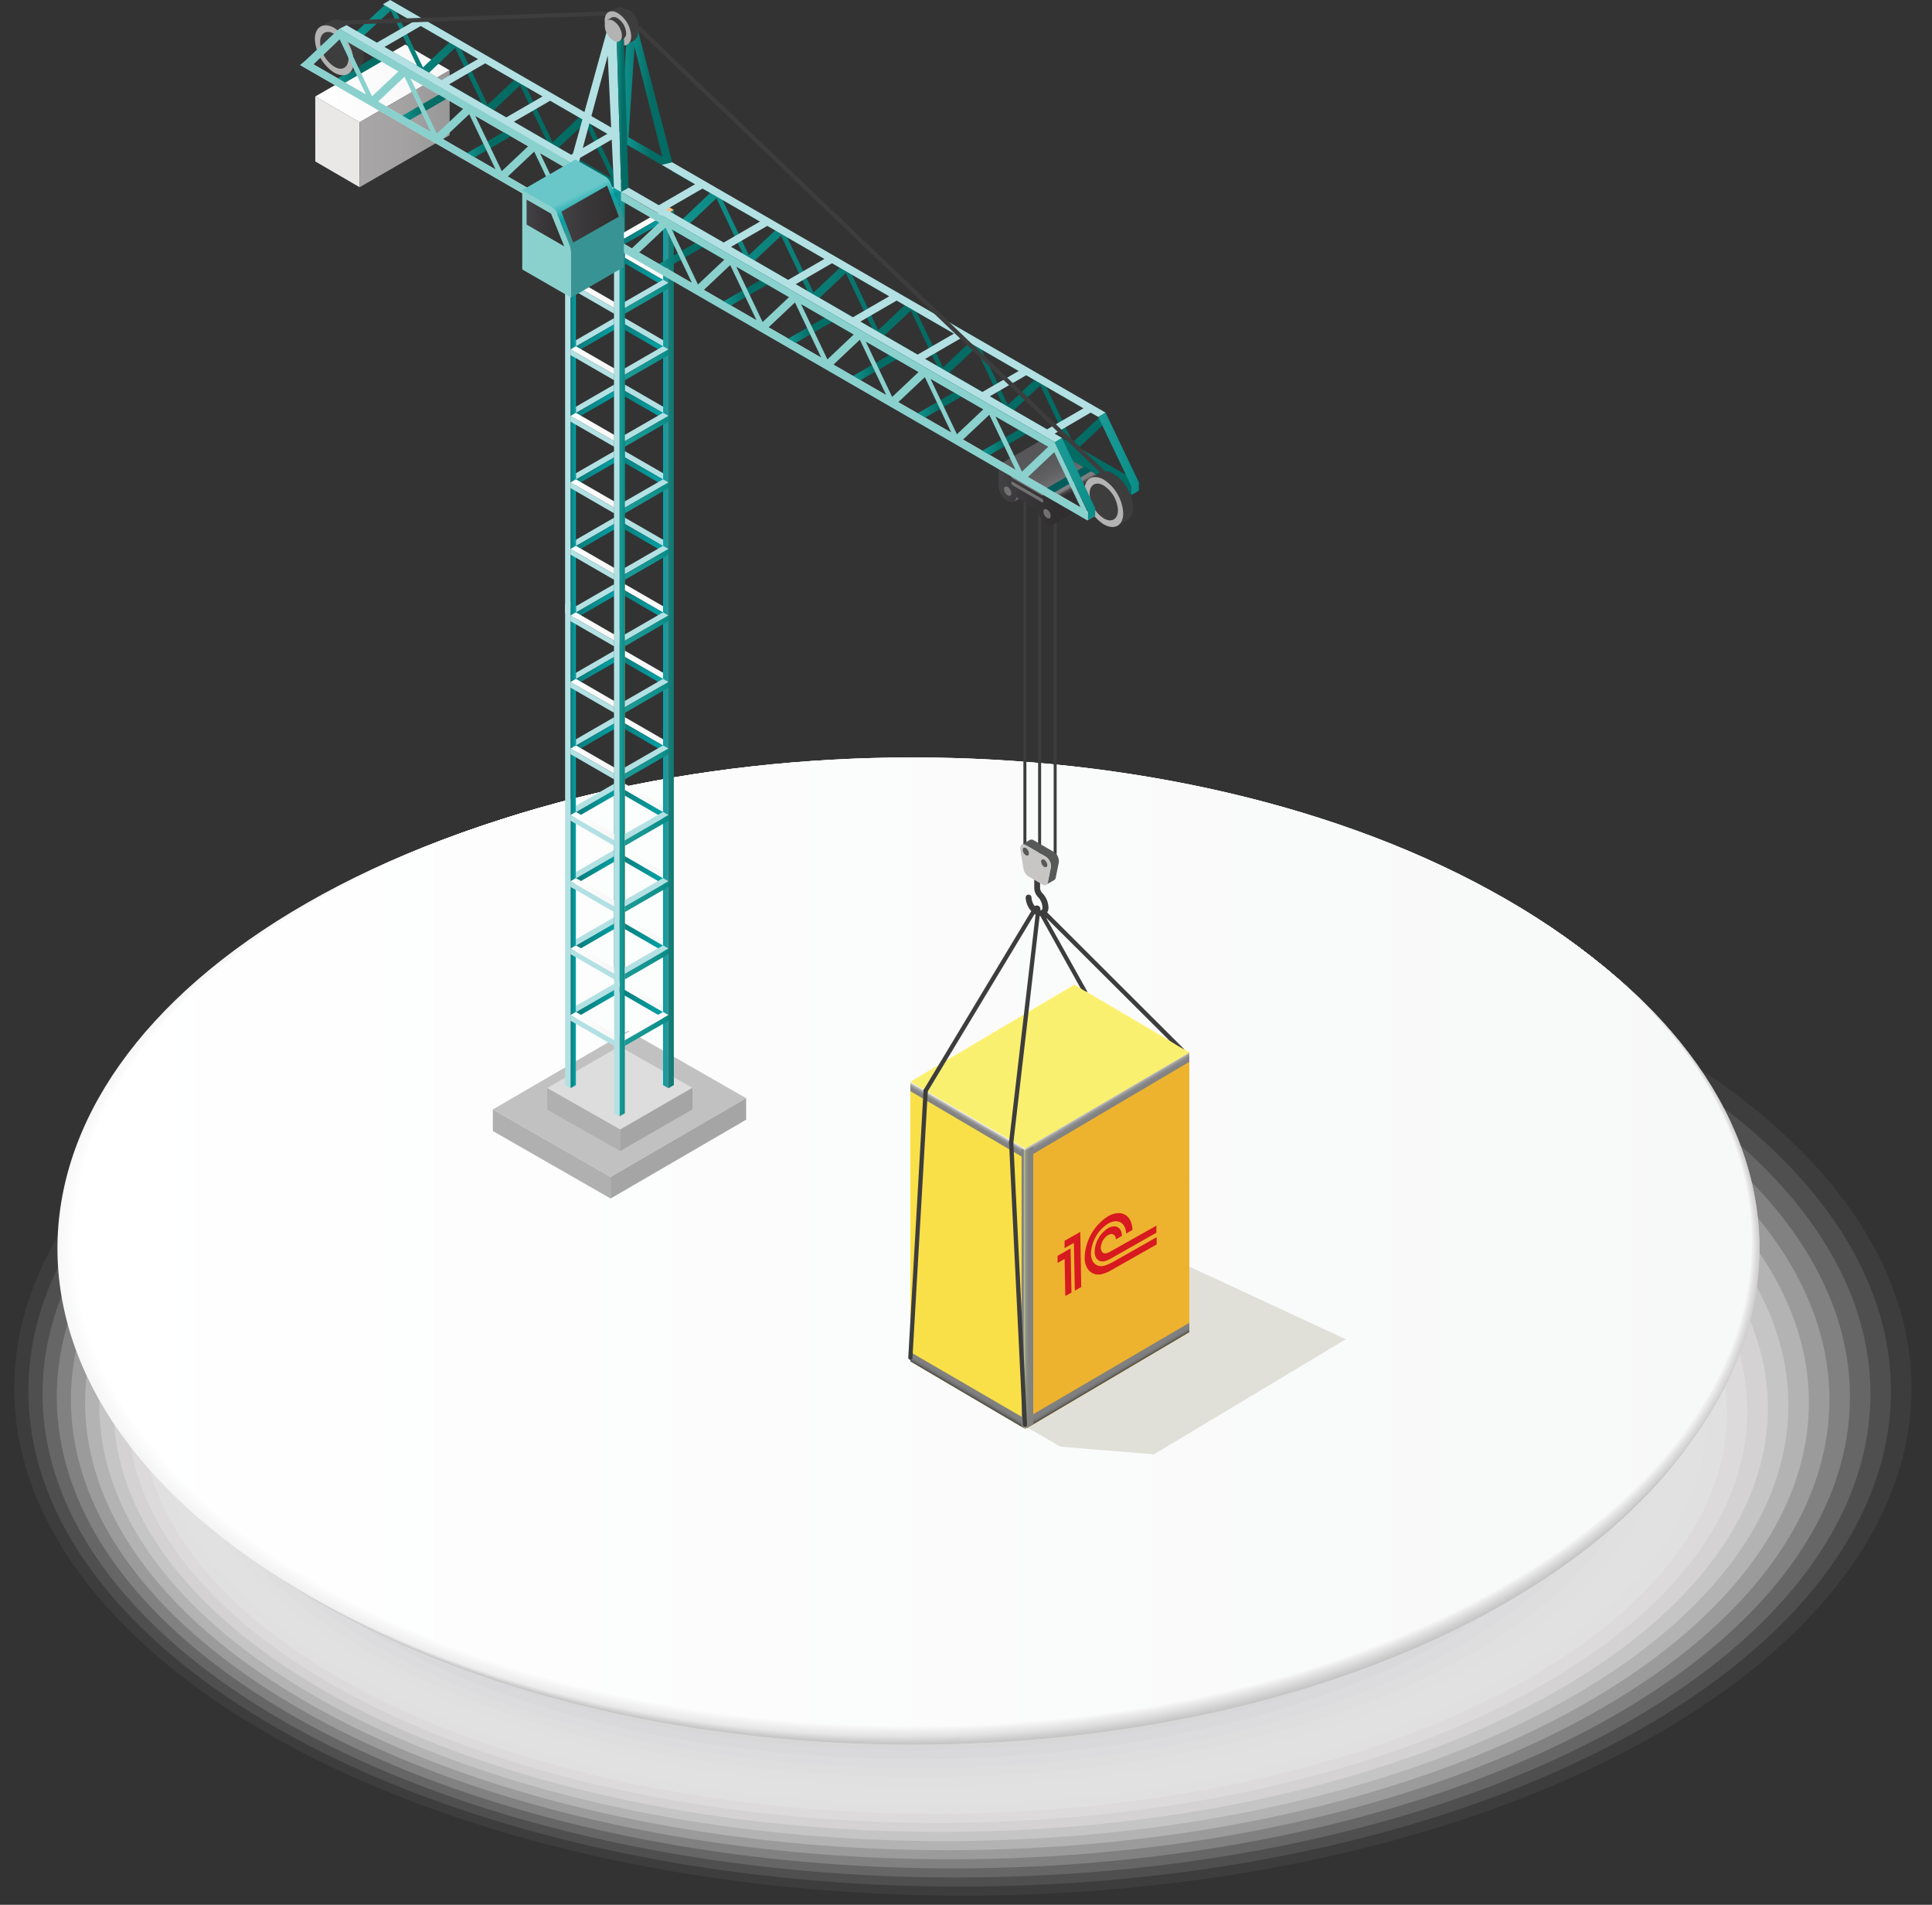 <svg xmlns="http://www.w3.org/2000/svg" xmlns:xlink="http://www.w3.org/1999/xlink" viewBox="0 0 449.95 443.6"><rect x="0" y="0" width="449.95" height="443.6" fill="#333333" stroke="none"/><defs><style>.cls-1{isolation:isolate;}.cls-169,.cls-2,.cls-68,.cls-74{mix-blend-mode:multiply;}.cls-3{fill:#fff;opacity:0;}.cls-4{fill:#fbfbfb;opacity:0.05;}.cls-5{fill:#f8f7f7;opacity:0.1;}.cls-6{fill:#f5f5f5;opacity:0.14;}.cls-7{fill:#f3f2f2;opacity:0.19;}.cls-8{fill:#f0f0f0;opacity:0.24;}.cls-9{fill:#eee;opacity:0.29;}.cls-10{fill:#ecebec;opacity:0.33;}.cls-11{fill:#eae9e9;opacity:0.38;}.cls-12{fill:#e8e7e7;opacity:0.43;}.cls-13{fill:#e5e5e5;opacity:0.48;}.cls-14{fill:#e3e3e3;opacity:0.52;}.cls-15{fill:#e1e1e2;opacity:0.57;}.cls-16{fill:#dfdfe0;opacity:0.62;}.cls-17{fill:#ddddde;opacity:0.67;}.cls-18{fill:#dbdadc;opacity:0.71;}.cls-19{fill:#d8d8da;opacity:0.76;}.cls-20{fill:#d6d6d8;opacity:0.81;}.cls-21{fill:#d4d4d6;opacity:0.86;}.cls-22{fill:#d2d3d4;opacity:0.9;}.cls-23{fill:#d0d1d2;opacity:0.95;}.cls-24{fill:#cecfd0;}.cls-25{fill:#c4c4c4;}.cls-198,.cls-25,.cls-26,.cls-27,.cls-28,.cls-29,.cls-30,.cls-31,.cls-32,.cls-33,.cls-34,.cls-35,.cls-36,.cls-37,.cls-38,.cls-39,.cls-40,.cls-41,.cls-42,.cls-43,.cls-44,.cls-45,.cls-46,.cls-47,.cls-48,.cls-49,.cls-50,.cls-51,.cls-52,.cls-53,.cls-54,.cls-55,.cls-56,.cls-57,.cls-58,.cls-59,.cls-60,.cls-61,.cls-62,.cls-63,.cls-64,.cls-65,.cls-66,.cls-67,.cls-68,.cls-69,.cls-70,.cls-71,.cls-77{fill-rule:evenodd;}.cls-26{fill:url(#linear-gradient);}.cls-27{fill:url(#linear-gradient-2);}.cls-28{fill:url(#linear-gradient-3);}.cls-29{fill:url(#linear-gradient-4);}.cls-30{fill:url(#linear-gradient-5);}.cls-31{fill:url(#linear-gradient-6);}.cls-32{fill:url(#linear-gradient-7);}.cls-33{fill:url(#linear-gradient-8);}.cls-34{fill:url(#linear-gradient-9);}.cls-35{fill:url(#linear-gradient-10);}.cls-36{fill:url(#linear-gradient-11);}.cls-37{fill:url(#linear-gradient-12);}.cls-38{fill:url(#linear-gradient-13);}.cls-39{fill:url(#linear-gradient-14);}.cls-40{fill:url(#linear-gradient-15);}.cls-41{fill:url(#linear-gradient-16);}.cls-42{fill:url(#linear-gradient-17);}.cls-43{fill:url(#linear-gradient-18);}.cls-44{fill:url(#linear-gradient-19);}.cls-45{fill:url(#linear-gradient-20);}.cls-46{fill:url(#Безымянный_градиент_650);}.cls-47{fill:url(#linear-gradient-21);}.cls-48{fill:url(#linear-gradient-22);}.cls-49{fill:url(#linear-gradient-23);}.cls-50{fill:url(#linear-gradient-24);}.cls-51{fill:url(#linear-gradient-25);}.cls-52{fill:url(#linear-gradient-26);}.cls-53{fill:url(#linear-gradient-27);}.cls-54{fill:url(#linear-gradient-28);}.cls-55{fill:url(#linear-gradient-29);}.cls-56{fill:url(#linear-gradient-30);}.cls-57{fill:url(#linear-gradient-31);}.cls-58{fill:url(#linear-gradient-32);}.cls-59{fill:url(#linear-gradient-33);}.cls-60{fill:url(#linear-gradient-34);}.cls-61{fill:url(#linear-gradient-35);}.cls-62{fill:url(#linear-gradient-36);}.cls-63{fill:url(#linear-gradient-37);}.cls-64{fill:url(#linear-gradient-38);}.cls-65{fill:url(#linear-gradient-39);}.cls-66{fill:url(#linear-gradient-40);}.cls-67{fill:url(#Безымянный_градиент_3084);}.cls-68{fill:#e0e0d9;}.cls-69{fill:#eeb32e;}.cls-70{fill:#fae048;}.cls-71{fill:#fdf16f;}.cls-72,.cls-73,.cls-78,.cls-79,.cls-80,.cls-81{mix-blend-mode:overlay;}.cls-72{fill:url(#Безымянный_градиент_811);}.cls-73{fill:url(#Безымянный_градиент_809);}.cls-74{fill:url(#Безымянный_градиент_807);}.cls-75,.cls-76{mix-blend-mode:hard-light;}.cls-75{fill:url(#Безымянный_градиент_806);}.cls-76{fill:url(#Безымянный_градиент_805);}.cls-77{fill:#faf070;}.cls-78{fill:url(#Безымянный_градиент_811-2);}.cls-79{fill:url(#Безымянный_градиент_810);}.cls-80{fill:url(#Безымянный_градиент_809-2);}.cls-81{fill:url(#Безымянный_градиент_808);}.cls-82{fill:#3d3d3d;}.cls-83{fill:#b3b3b3;}.cls-84{fill:#c2c1c1;}.cls-85{fill:#ddd;}.cls-86{fill:#b0b0b0;}.cls-87{fill:#a5a5a5;}.cls-88{fill:url(#Безымянный_градиент_424);}.cls-89{fill:url(#Безымянный_градиент_418);}.cls-90{fill:#fcbd83;}.cls-91{fill:#b3e1e3;}.cls-92{fill:url(#Безымянный_градиент_2581);}.cls-93{fill:url(#GradientFill_136);}.cls-94{fill:url(#Безымянный_градиент_2581-2);}.cls-95{fill:url(#Безымянный_градиент_2581-3);}.cls-96{fill:url(#GradientFill_136-2);}.cls-97{fill:url(#Безымянный_градиент_2581-4);}.cls-98{fill:url(#Безымянный_градиент_2581-5);}.cls-99{fill:url(#GradientFill_136-3);}.cls-100{fill:url(#Безымянный_градиент_2581-6);}.cls-101{fill:url(#Безымянный_градиент_2581-7);}.cls-102{fill:url(#GradientFill_136-4);}.cls-103{fill:url(#Безымянный_градиент_2581-8);}.cls-104{fill:url(#Безымянный_градиент_2581-9);}.cls-105{fill:url(#GradientFill_136-5);}.cls-106{fill:url(#Безымянный_градиент_2581-10);}.cls-107{fill:url(#Безымянный_градиент_2581-11);}.cls-108{fill:url(#GradientFill_136-6);}.cls-109{fill:url(#Безымянный_градиент_2581-12);}.cls-110{fill:url(#Безымянный_градиент_2581-13);}.cls-111{fill:url(#Безымянный_градиент_2581-14);}.cls-112{fill:url(#Безымянный_градиент_2581-15);}.cls-113{fill:url(#Безымянный_градиент_2581-16);}.cls-114{fill:url(#Безымянный_градиент_2581-17);}.cls-115{fill:url(#Безымянный_градиент_2581-18);}.cls-116{fill:url(#Безымянный_градиент_2581-19);}.cls-117{fill:url(#Безымянный_градиент_2581-20);}.cls-118{fill:url(#GradientFill_136-7);}.cls-119{fill:url(#Безымянный_градиент_2581-21);}.cls-120{fill:url(#GradientFill_136-8);}.cls-121{fill:url(#Безымянный_градиент_2581-22);}.cls-122{fill:url(#Безымянный_градиент_2581-23);}.cls-123{fill:url(#GradientFill_136-9);}.cls-124{fill:url(#Безымянный_градиент_2581-24);}.cls-125{fill:url(#Безымянный_градиент_2581-25);}.cls-126{fill:#ef8e2c;}.cls-127{fill:url(#Безымянный_градиент_2581-26);}.cls-128{fill:url(#Безымянный_градиент_424-2);}.cls-129{fill:url(#Безымянный_градиент_418-2);}.cls-130{fill:url(#GradientFill_19);}.cls-131{fill:url(#Безымянный_градиент_2581-27);}.cls-132{fill:url(#GradientFill_19-2);}.cls-133{fill:url(#Безымянный_градиент_2581-28);}.cls-134{fill:url(#GradientFill_19-3);}.cls-135{fill:url(#GradientFill_136-10);}.cls-136{fill:url(#Безымянный_градиент_2581-29);}.cls-137{fill:url(#GradientFill_136-11);}.cls-138{fill:url(#Безымянный_градиент_2581-30);}.cls-139{fill:url(#GradientFill_136-12);}.cls-140{fill:url(#GradientFill_19-4);}.cls-141{fill:url(#GradientFill_136-13);}.cls-142{fill:url(#GradientFill_19-5);}.cls-143{fill:url(#GradientFill_136-14);}.cls-144{fill:url(#GradientFill_136-15);}.cls-145{fill:url(#GradientFill_19-6);}.cls-146{fill:url(#GradientFill_136-16);}.cls-147{fill:url(#GradientFill_19-7);}.cls-148{fill:url(#GradientFill_136-17);}.cls-149{fill:url(#GradientFill_19-8);}.cls-150{fill:url(#GradientFill_136-18);}.cls-151{fill:url(#GradientFill_19-9);}.cls-152{fill:url(#GradientFill_136-19);}.cls-153{fill:url(#GradientFill_19-10);}.cls-154{fill:url(#GradientFill_136-20);}.cls-155{fill:url(#GradientFill_19-11);}.cls-156{fill:url(#GradientFill_136-21);}.cls-157{fill:url(#GradientFill_19-12);}.cls-158{fill:url(#GradientFill_136-22);}.cls-159{fill:url(#GradientFill_19-13);}.cls-160{fill:url(#GradientFill_136-23);}.cls-161{fill:url(#GradientFill_19-14);}.cls-162{fill:url(#GradientFill_136-24);}.cls-163{fill:url(#GradientFill_19-15);}.cls-164{fill:#575858;}.cls-165{fill:#c7c6c5;}.cls-166{fill:url(#Безымянный_градиент_415);}.cls-167{fill:url(#Безымянный_градиент_414);}.cls-168{fill:#717171;}.cls-169,.cls-173{fill:#dbdada;}.cls-170{fill:#e9e8e7;}.cls-171{fill:url(#GradientFill_136-25);}.cls-172{fill:url(#GradientFill_121);}.cls-174{fill:url(#Безымянный_градиент_1919);}.cls-175{fill:url(#Безымянный_градиент_1919-2);}.cls-176{fill:url(#Безымянный_градиент_1919-3);}.cls-177{fill:url(#Безымянный_градиент_1919-4);}.cls-178{fill:url(#Безымянный_градиент_1919-5);}.cls-179{fill:#8ad1ce;}.cls-180{fill:url(#Безымянный_градиент_1919-6);}.cls-181{fill:url(#Безымянный_градиент_1919-7);}.cls-182{fill:url(#Безымянный_градиент_1919-8);}.cls-183{fill:url(#Безымянный_градиент_1919-9);}.cls-184{fill:#055c5c;}.cls-185{fill:url(#Безымянный_градиент_1919-10);}.cls-186{fill:url(#Безымянный_градиент_1919-11);}.cls-187{fill:url(#Безымянный_градиент_1919-12);}.cls-188{fill:url(#Безымянный_градиент_1919-13);}.cls-189{fill:url(#Безымянный_градиент_1919-14);}.cls-190{fill:url(#Безымянный_градиент_1919-15);}.cls-191{fill:url(#Безымянный_градиент_1919-16);}.cls-192{fill:url(#Безымянный_градиент_1919-17);}.cls-193{fill:url(#GradientFill_19-16);}.cls-194{fill:url(#GradientFill_19-17);}.cls-195{fill:url(#Безымянный_градиент_433);}.cls-196{fill:url(#Безымянный_градиент_414-2);}.cls-197{fill:url(#Безымянный_градиент_414-3);}.cls-198{fill:#d71920;}</style><linearGradient id="linear-gradient" x1="17.03" y1="293.32" x2="408.01" y2="293.32" gradientUnits="userSpaceOnUse"><stop offset="0" stop-color="#c6c6c6"/><stop offset="1" stop-color="#c5c4c4"/></linearGradient><linearGradient id="linear-gradient-2" x1="16.85" y1="293.19" x2="408.1" y2="293.19" gradientUnits="userSpaceOnUse"><stop offset="0" stop-color="#c9c8c8"/><stop offset="1" stop-color="#c5c5c5"/></linearGradient><linearGradient id="linear-gradient-3" x1="16.66" y1="293.06" x2="408.19" y2="293.06" gradientUnits="userSpaceOnUse"><stop offset="0" stop-color="#cbcaca"/><stop offset="1" stop-color="#c5c5c5"/></linearGradient><linearGradient id="linear-gradient-4" x1="16.48" y1="292.94" x2="408.28" y2="292.94" gradientUnits="userSpaceOnUse"><stop offset="0" stop-color="#cdcdcd"/><stop offset="1" stop-color="#c6c6c6"/></linearGradient><linearGradient id="linear-gradient-5" x1="16.29" y1="292.81" x2="408.37" y2="292.81" gradientUnits="userSpaceOnUse"><stop offset="0" stop-color="#cfcfcf"/><stop offset="1" stop-color="#c6c6c6"/></linearGradient><linearGradient id="linear-gradient-6" x1="16.11" y1="292.68" x2="408.46" y2="292.68" gradientUnits="userSpaceOnUse"><stop offset="0" stop-color="#d2d1d1"/><stop offset="1" stop-color="#c7c7c7"/></linearGradient><linearGradient id="linear-gradient-7" x1="15.92" y1="292.56" x2="408.55" y2="292.56" gradientUnits="userSpaceOnUse"><stop offset="0" stop-color="#d4d4d3"/><stop offset="1" stop-color="#c7c7c7"/></linearGradient><linearGradient id="linear-gradient-8" x1="15.74" y1="292.43" x2="408.64" y2="292.43" gradientUnits="userSpaceOnUse"><stop offset="0" stop-color="#d6d6d6"/><stop offset="1" stop-color="#c8c7c7"/></linearGradient><linearGradient id="linear-gradient-9" x1="15.55" y1="292.3" x2="408.73" y2="292.3" gradientUnits="userSpaceOnUse"><stop offset="0" stop-color="#d9d8d8"/><stop offset="1" stop-color="#c8c8c8"/></linearGradient><linearGradient id="linear-gradient-10" x1="15.37" y1="292.17" x2="408.82" y2="292.17" gradientUnits="userSpaceOnUse"><stop offset="0" stop-color="#dbdbda"/><stop offset="1" stop-color="#c9c8c8"/></linearGradient><linearGradient id="linear-gradient-11" x1="15.18" y1="292.05" x2="408.9" y2="292.05" gradientUnits="userSpaceOnUse"><stop offset="0" stop-color="#ddd"/><stop offset="1" stop-color="#c9c9c9"/></linearGradient><linearGradient id="linear-gradient-12" x1="15" y1="291.92" x2="408.99" y2="291.92" gradientUnits="userSpaceOnUse"><stop offset="0" stop-color="#e0e0df"/><stop offset="1" stop-color="#cac9c9"/></linearGradient><linearGradient id="linear-gradient-13" x1="14.81" y1="291.79" x2="409.08" y2="291.79" gradientUnits="userSpaceOnUse"><stop offset="0" stop-color="#e2e2e2"/><stop offset="1" stop-color="#cacaca"/></linearGradient><linearGradient id="linear-gradient-14" x1="14.63" y1="291.66" x2="409.17" y2="291.66" gradientUnits="userSpaceOnUse"><stop offset="0" stop-color="#e5e4e4"/><stop offset="1" stop-color="#cacaca"/></linearGradient><linearGradient id="linear-gradient-15" x1="14.44" y1="291.54" x2="409.26" y2="291.54" gradientUnits="userSpaceOnUse"><stop offset="0" stop-color="#e7e7e7"/><stop offset="1" stop-color="#cbcbcb"/></linearGradient><linearGradient id="linear-gradient-16" x1="14.26" y1="291.41" x2="409.35" y2="291.41" gradientUnits="userSpaceOnUse"><stop offset="0" stop-color="#eae9e9"/><stop offset="1" stop-color="#cbcbcb"/></linearGradient><linearGradient id="linear-gradient-17" x1="14.07" y1="291.28" x2="409.44" y2="291.28" gradientUnits="userSpaceOnUse"><stop offset="0" stop-color="#ececec"/><stop offset="1" stop-color="#ccc"/></linearGradient><linearGradient id="linear-gradient-18" x1="13.89" y1="291.16" x2="409.53" y2="291.16" gradientUnits="userSpaceOnUse"><stop offset="0" stop-color="#efefef"/><stop offset="1" stop-color="#ccc"/></linearGradient><linearGradient id="linear-gradient-19" x1="13.7" y1="291.03" x2="409.62" y2="291.03" gradientUnits="userSpaceOnUse"><stop offset="0" stop-color="#f2f1f1"/><stop offset="1" stop-color="#cdcdcc"/></linearGradient><linearGradient id="linear-gradient-20" x1="13.52" y1="290.9" x2="409.71" y2="290.9" gradientUnits="userSpaceOnUse"><stop offset="0" stop-color="#f4f4f4"/><stop offset="1" stop-color="#cdcdcd"/></linearGradient><linearGradient id="Безымянный_градиент_650" x1="13.33" y1="290.77" x2="409.8" y2="290.77" gradientUnits="userSpaceOnUse"><stop offset="0" stop-color="#f7f8f8"/><stop offset="1" stop-color="#cececd"/></linearGradient><linearGradient id="linear-gradient-21" x1="13.52" y1="290.7" x2="409.71" y2="290.7" gradientUnits="userSpaceOnUse"><stop offset="0" stop-color="#f8f8f8"/><stop offset="1" stop-color="#cfcfcf"/></linearGradient><linearGradient id="linear-gradient-22" x1="13.7" y1="290.63" x2="409.62" y2="290.63" gradientUnits="userSpaceOnUse"><stop offset="0" stop-color="#f8f8f8"/><stop offset="1" stop-color="#d1d1d1"/></linearGradient><linearGradient id="linear-gradient-23" x1="13.89" y1="290.55" x2="409.53" y2="290.55" gradientUnits="userSpaceOnUse"><stop offset="0" stop-color="#f8f9f9"/><stop offset="1" stop-color="#d3d3d3"/></linearGradient><linearGradient id="linear-gradient-24" x1="14.07" y1="290.48" x2="409.44" y2="290.48" gradientUnits="userSpaceOnUse"><stop offset="0" stop-color="#f8f9f9"/><stop offset="1" stop-color="#d5d5d5"/></linearGradient><linearGradient id="linear-gradient-25" x1="14.26" y1="290.41" x2="409.35" y2="290.41" gradientUnits="userSpaceOnUse"><stop offset="0" stop-color="#f9f9f9"/><stop offset="1" stop-color="#d7d7d6"/></linearGradient><linearGradient id="linear-gradient-26" x1="14.44" y1="290.33" x2="409.26" y2="290.33" gradientUnits="userSpaceOnUse"><stop offset="0" stop-color="#f9f9fa"/><stop offset="1" stop-color="#d9d8d8"/></linearGradient><linearGradient id="linear-gradient-27" x1="14.63" y1="290.26" x2="409.17" y2="290.26" gradientUnits="userSpaceOnUse"><stop offset="0" stop-color="#f9fafa"/><stop offset="1" stop-color="#dbdada"/></linearGradient><linearGradient id="linear-gradient-28" x1="14.81" y1="290.18" x2="409.08" y2="290.18" gradientUnits="userSpaceOnUse"><stop offset="0" stop-color="#fafafa"/><stop offset="1" stop-color="#dddcdc"/></linearGradient><linearGradient id="linear-gradient-29" x1="15" y1="290.11" x2="408.99" y2="290.11" gradientUnits="userSpaceOnUse"><stop offset="0" stop-color="#fafafb"/><stop offset="1" stop-color="#dedede"/></linearGradient><linearGradient id="linear-gradient-30" x1="15.18" y1="290.04" x2="408.9" y2="290.04" gradientUnits="userSpaceOnUse"><stop offset="0" stop-color="#fafbfb"/><stop offset="1" stop-color="#e0e0e0"/></linearGradient><linearGradient id="linear-gradient-31" x1="15.37" y1="289.96" x2="408.82" y2="289.96" gradientUnits="userSpaceOnUse"><stop offset="0" stop-color="#fbfbfb"/><stop offset="1" stop-color="#e2e2e2"/></linearGradient><linearGradient id="linear-gradient-32" x1="15.55" y1="289.89" x2="408.73" y2="289.89" gradientUnits="userSpaceOnUse"><stop offset="0" stop-color="#fbfbfc"/><stop offset="1" stop-color="#e4e4e4"/></linearGradient><linearGradient id="linear-gradient-33" x1="15.74" y1="289.82" x2="408.64" y2="289.82" gradientUnits="userSpaceOnUse"><stop offset="0" stop-color="#fcfcfc"/><stop offset="1" stop-color="#e7e6e6"/></linearGradient><linearGradient id="linear-gradient-34" x1="15.92" y1="289.74" x2="408.55" y2="289.74" gradientUnits="userSpaceOnUse"><stop offset="0" stop-color="#fcfcfc"/><stop offset="1" stop-color="#e8e8e8"/></linearGradient><linearGradient id="linear-gradient-35" x1="16.11" y1="289.67" x2="408.46" y2="289.67" gradientUnits="userSpaceOnUse"><stop offset="0" stop-color="#fcfdfd"/><stop offset="1" stop-color="#eaeaea"/></linearGradient><linearGradient id="linear-gradient-36" x1="16.29" y1="289.59" x2="408.37" y2="289.59" gradientUnits="userSpaceOnUse"><stop offset="0" stop-color="#fdfdfd"/><stop offset="1" stop-color="#ececec"/></linearGradient><linearGradient id="linear-gradient-37" x1="16.48" y1="289.52" x2="408.28" y2="289.52" gradientUnits="userSpaceOnUse"><stop offset="0" stop-color="#fdfdfd"/><stop offset="1" stop-color="#efeeee"/></linearGradient><linearGradient id="linear-gradient-38" x1="16.66" y1="289.45" x2="408.19" y2="289.45" gradientUnits="userSpaceOnUse"><stop offset="0" stop-color="#fefefe"/><stop offset="1" stop-color="#f1f0f0"/></linearGradient><linearGradient id="linear-gradient-39" x1="16.85" y1="289.37" x2="408.1" y2="289.37" gradientUnits="userSpaceOnUse"><stop offset="0" stop-color="#fefefe"/><stop offset="1" stop-color="#f3f3f3"/></linearGradient><linearGradient id="linear-gradient-40" x1="17.03" y1="289.3" x2="408.01" y2="289.3" gradientUnits="userSpaceOnUse"><stop offset="0" stop-color="#fff"/><stop offset="1" stop-color="#f5f5f5"/></linearGradient><linearGradient id="Безымянный_градиент_3084" x1="17.21" y1="289.23" x2="407.92" y2="289.23" gradientUnits="userSpaceOnUse"><stop offset="0" stop-color="#fff"/><stop offset="1" stop-color="#f7f8f8"/></linearGradient><linearGradient id="Безымянный_градиент_811" x1="257.38" y1="285.46" x2="258.34" y2="287.09" gradientUnits="userSpaceOnUse"><stop offset="0" stop-color="#818181"/><stop offset="0.49" stop-color="#7f7f7f"/><stop offset="0.67" stop-color="#787878"/><stop offset="0.8" stop-color="#6d6d6d"/><stop offset="0.9" stop-color="#5c5c5c"/><stop offset="0.99" stop-color="#464646"/><stop offset="1" stop-color="#424242"/></linearGradient><linearGradient id="Безымянный_градиент_809" x1="224.93" y1="290.52" x2="225.92" y2="288.82" gradientUnits="userSpaceOnUse"><stop offset="0" stop-color="#424242"/><stop offset="0.11" stop-color="#575757"/><stop offset="0.24" stop-color="#6a6a6a"/><stop offset="0.4" stop-color="#777"/><stop offset="0.6" stop-color="#7f7f7f"/><stop offset="1" stop-color="#818181"/></linearGradient><linearGradient id="Безымянный_градиент_807" x1="238.33" y1="300.42" x2="239.16" y2="300.42" gradientUnits="userSpaceOnUse"><stop offset="0" stop-color="#fff"/><stop offset="0.21" stop-color="#fdfdfd"/><stop offset="0.3" stop-color="#f6f6f6"/><stop offset="0.36" stop-color="#e9eaea"/><stop offset="0.42" stop-color="#d8d8d8"/><stop offset="0.46" stop-color="#c1c2c2"/><stop offset="0.48" stop-color="#b5b6b6"/><stop offset="0.5" stop-color="#c3c3c3"/><stop offset="0.55" stop-color="#d9d9d9"/><stop offset="0.61" stop-color="#eaeaea"/><stop offset="0.67" stop-color="#f6f6f6"/><stop offset="0.76" stop-color="#fdfdfd"/><stop offset="1" stop-color="#fff"/></linearGradient><linearGradient id="Безымянный_градиент_806" x1="238.74" y1="299.88" x2="240.63" y2="299.88" gradientUnits="userSpaceOnUse"><stop offset="0" stop-color="#818181"/><stop offset="0.01" stop-color="#848780"/><stop offset="0.06" stop-color="#8b957f"/><stop offset="0.1" stop-color="#8e9a7e"/><stop offset="0.13" stop-color="#8c977e"/><stop offset="0.29" stop-color="#868a80"/><stop offset="0.5" stop-color="#828381"/><stop offset="1" stop-color="#818181"/></linearGradient><linearGradient id="Безымянный_градиент_805" x1="-9626.04" y1="300.17" x2="-9625.22" y2="300.17" gradientTransform="matrix(-1, 0, 0, 1, -9387.3, 0)" gradientUnits="userSpaceOnUse"><stop offset="0" stop-color="#818181"/><stop offset="0" stop-color="#868582"/><stop offset="0.02" stop-color="#afa887"/><stop offset="0.04" stop-color="#d0c38c"/><stop offset="0.06" stop-color="#e8d78f"/><stop offset="0.08" stop-color="#f6e391"/><stop offset="0.1" stop-color="#fbe792"/><stop offset="0.16" stop-color="#dccd8e"/><stop offset="0.23" stop-color="#c0b68a"/><stop offset="0.31" stop-color="#a9a287"/><stop offset="0.4" stop-color="#979384"/><stop offset="0.51" stop-color="#8a8982"/><stop offset="0.66" stop-color="#838381"/><stop offset="1" stop-color="#818181"/></linearGradient><linearGradient id="Безымянный_градиент_811-2" x1="257.38" y1="319.59" x2="258.34" y2="321.22" xlink:href="#Безымянный_градиент_811"/><linearGradient id="Безымянный_градиент_810" x1="257.38" y1="256.66" x2="258.34" y2="258.29" gradientUnits="userSpaceOnUse"><stop offset="0" stop-color="#c3c3c3"/><stop offset="0.12" stop-color="#ababab"/><stop offset="0.25" stop-color="#989898"/><stop offset="0.41" stop-color="#8b8b8b"/><stop offset="0.61" stop-color="#838383"/><stop offset="1" stop-color="#818181"/></linearGradient><linearGradient id="Безымянный_градиент_809-2" x1="224.93" y1="324.65" x2="225.92" y2="322.96" xlink:href="#Безымянный_градиент_809"/><linearGradient id="Безымянный_градиент_808" x1="224.93" y1="261.72" x2="225.92" y2="260.02" gradientUnits="userSpaceOnUse"><stop offset="0" stop-color="#818181"/><stop offset="0.33" stop-color="#838383"/><stop offset="0.49" stop-color="#8b8b8b"/><stop offset="0.62" stop-color="#989898"/><stop offset="0.74" stop-color="#ababab"/><stop offset="0.84" stop-color="#c4c4c4"/><stop offset="0.93" stop-color="#e2e2e2"/><stop offset="1" stop-color="#fff"/></linearGradient><linearGradient id="Безымянный_градиент_424" x1="155.67" y1="96.15" x2="156.93" y2="96.15" gradientUnits="userSpaceOnUse"><stop offset="0" stop-color="#1a7d7d"/><stop offset="1" stop-color="#0f7a6e"/></linearGradient><linearGradient id="Безымянный_градиент_418" x1="154.42" y1="96.15" x2="155.67" y2="96.15" gradientUnits="userSpaceOnUse"><stop offset="0" stop-color="#05a2a7"/><stop offset="1" stop-color="#349292"/></linearGradient><linearGradient id="Безымянный_градиент_2581" x1="134.12" y1="202.27" x2="144.28" y2="202.27" gradientUnits="userSpaceOnUse"><stop offset="0" stop-color="#0b7c7b"/><stop offset="1" stop-color="#05a2a7"/></linearGradient><linearGradient id="GradientFill_136" x1="144.28" y1="201.25" x2="154.44" y2="201.25" gradientUnits="userSpaceOnUse"><stop offset="0" stop-color="#fff"/><stop offset="1" stop-color="#f6f6f6"/></linearGradient><linearGradient id="Безымянный_градиент_2581-2" x1="144.28" y1="202.27" x2="154.44" y2="202.27" xlink:href="#Безымянный_градиент_2581"/><linearGradient id="Безымянный_градиент_2581-3" x1="134.12" y1="217.94" x2="144.28" y2="217.94" xlink:href="#Безымянный_градиент_2581"/><linearGradient id="GradientFill_136-2" x1="144.28" y1="216.92" x2="154.44" y2="216.92" xlink:href="#GradientFill_136"/><linearGradient id="Безымянный_градиент_2581-4" x1="144.28" y1="217.94" x2="154.44" y2="217.94" xlink:href="#Безымянный_градиент_2581"/><linearGradient id="Безымянный_градиент_2581-5" x1="134.12" y1="186.86" x2="144.28" y2="186.86" xlink:href="#Безымянный_градиент_2581"/><linearGradient id="GradientFill_136-3" x1="144.28" y1="185.83" x2="154.44" y2="185.83" xlink:href="#GradientFill_136"/><linearGradient id="Безымянный_градиент_2581-6" x1="144.28" y1="186.86" x2="154.44" y2="186.86" xlink:href="#Безымянный_градиент_2581"/><linearGradient id="Безымянный_градиент_2581-7" x1="134.12" y1="171.37" x2="144.28" y2="171.37" xlink:href="#Безымянный_градиент_2581"/><linearGradient id="GradientFill_136-4" x1="144.28" y1="170.34" x2="154.44" y2="170.34" xlink:href="#GradientFill_136"/><linearGradient id="Безымянный_градиент_2581-8" x1="144.28" y1="171.37" x2="154.44" y2="171.37" xlink:href="#Безымянный_градиент_2581"/><linearGradient id="Безымянный_градиент_2581-9" x1="134.12" y1="155.87" x2="144.28" y2="155.87" xlink:href="#Безымянный_градиент_2581"/><linearGradient id="GradientFill_136-5" x1="144.28" y1="154.85" x2="154.44" y2="154.85" xlink:href="#GradientFill_136"/><linearGradient id="Безымянный_градиент_2581-10" x1="144.28" y1="155.87" x2="154.44" y2="155.87" xlink:href="#Безымянный_градиент_2581"/><linearGradient id="Безымянный_градиент_2581-11" x1="134.12" y1="140.38" x2="144.28" y2="140.38" xlink:href="#Безымянный_градиент_2581"/><linearGradient id="GradientFill_136-6" x1="144.28" y1="139.36" x2="154.44" y2="139.36" xlink:href="#GradientFill_136"/><linearGradient id="Безымянный_градиент_2581-12" x1="144.28" y1="140.38" x2="154.44" y2="140.38" xlink:href="#Безымянный_градиент_2581"/><linearGradient id="Безымянный_градиент_2581-13" x1="134.12" y1="124.89" x2="144.28" y2="124.89" xlink:href="#Безымянный_градиент_2581"/><linearGradient id="Безымянный_градиент_2581-14" x1="144.28" y1="124.89" x2="154.44" y2="124.89" xlink:href="#Безымянный_градиент_2581"/><linearGradient id="Безымянный_градиент_2581-15" x1="134.12" y1="109.4" x2="144.28" y2="109.4" xlink:href="#Безымянный_градиент_2581"/><linearGradient id="Безымянный_градиент_2581-16" x1="144.28" y1="109.4" x2="154.44" y2="109.4" xlink:href="#Безымянный_градиент_2581"/><linearGradient id="Безымянный_градиент_2581-17" x1="134.12" y1="93.91" x2="144.28" y2="93.91" xlink:href="#Безымянный_градиент_2581"/><linearGradient id="Безымянный_градиент_2581-18" x1="144.28" y1="93.91" x2="154.44" y2="93.91" xlink:href="#Безымянный_градиент_2581"/><linearGradient id="Безымянный_градиент_2581-19" x1="134.12" y1="78.42" x2="144.28" y2="78.42" xlink:href="#Безымянный_градиент_2581"/><linearGradient id="Безымянный_градиент_2581-20" x1="144.28" y1="78.42" x2="154.44" y2="78.42" xlink:href="#Безымянный_градиент_2581"/><linearGradient id="GradientFill_136-7" x1="134.12" y1="61.9" x2="144.28" y2="61.9" xlink:href="#GradientFill_136"/><linearGradient id="Безымянный_градиент_2581-21" x1="134.12" y1="62.92" x2="144.28" y2="62.92" xlink:href="#Безымянный_градиент_2581"/><linearGradient id="GradientFill_136-8" x1="144.28" y1="61.9" x2="154.44" y2="61.9" xlink:href="#GradientFill_136"/><linearGradient id="Безымянный_градиент_2581-22" x1="144.28" y1="62.92" x2="154.44" y2="62.92" xlink:href="#Безымянный_градиент_2581"/><linearGradient id="Безымянный_градиент_2581-23" x1="134.12" y1="233.44" x2="144.28" y2="233.44" xlink:href="#Безымянный_градиент_2581"/><linearGradient id="GradientFill_136-9" x1="144.28" y1="232.42" x2="154.44" y2="232.42" xlink:href="#GradientFill_136"/><linearGradient id="Безымянный_градиент_2581-24" x1="144.28" y1="233.44" x2="154.44" y2="233.44" xlink:href="#Безымянный_градиент_2581"/><linearGradient id="Безымянный_градиент_2581-25" x1="132.86" y1="197.13" x2="134.12" y2="197.13" xlink:href="#Безымянный_градиент_2581"/><linearGradient id="Безымянный_градиент_2581-26" x1="143.01" y1="181.51" x2="144.27" y2="181.51" xlink:href="#Безымянный_градиент_2581"/><linearGradient id="Безымянный_градиент_424-2" x1="155.67" y1="197.13" x2="156.93" y2="197.13" xlink:href="#Безымянный_градиент_424"/><linearGradient id="Безымянный_градиент_418-2" x1="154.42" y1="197.13" x2="155.67" y2="197.13" xlink:href="#Безымянный_градиент_418"/><linearGradient id="GradientFill_19" x1="144.27" y1="203.7" x2="145.52" y2="203.7" gradientUnits="userSpaceOnUse"><stop offset="0" stop-color="#1c9995"/><stop offset="0.52" stop-color="#149591"/><stop offset="1" stop-color="#0a8c86"/></linearGradient><linearGradient id="Безымянный_градиент_2581-27" x1="132.86" y1="96.15" x2="134.12" y2="96.15" xlink:href="#Безымянный_градиент_2581"/><linearGradient id="GradientFill_19-2" x1="144.27" y1="89.58" x2="145.52" y2="89.58" xlink:href="#GradientFill_19"/><linearGradient id="Безымянный_градиент_2581-28" x1="143.01" y1="89.58" x2="144.27" y2="89.58" xlink:href="#Безымянный_градиент_2581"/><linearGradient id="GradientFill_19-3" x1="144.27" y1="102.72" x2="145.52" y2="102.72" xlink:href="#GradientFill_19"/><linearGradient id="GradientFill_136-10" x1="132.86" y1="45.6" x2="144.28" y2="45.6" xlink:href="#GradientFill_136"/><linearGradient id="Безымянный_градиент_2581-29" x1="134.12" y1="46.63" x2="144.28" y2="46.63" xlink:href="#Безымянный_градиент_2581"/><linearGradient id="GradientFill_136-11" x1="144.28" y1="52.2" x2="155.7" y2="52.2" xlink:href="#GradientFill_136"/><linearGradient id="Безымянный_градиент_2581-30" x1="145.54" y1="53.22" x2="155.7" y2="53.22" xlink:href="#Безымянный_градиент_2581"/><linearGradient id="GradientFill_136-12" x1="132.86" y1="207.8" x2="143.03" y2="207.8" xlink:href="#GradientFill_136"/><linearGradient id="GradientFill_19-4" x1="145.52" y1="208.82" x2="155.68" y2="208.82" xlink:href="#GradientFill_19"/><linearGradient id="GradientFill_136-13" x1="132.86" y1="223.47" x2="143.03" y2="223.47" xlink:href="#GradientFill_136"/><linearGradient id="GradientFill_19-5" x1="145.52" y1="224.49" x2="155.68" y2="224.49" xlink:href="#GradientFill_19"/><linearGradient id="GradientFill_136-14" x1="132.86" y1="238.97" x2="143.03" y2="238.97" xlink:href="#GradientFill_136"/><linearGradient id="GradientFill_136-15" x1="145.52" y1="238.97" x2="155.68" y2="238.97" xlink:href="#GradientFill_136"/><linearGradient id="GradientFill_19-6" x1="145.52" y1="239.99" x2="155.68" y2="239.99" xlink:href="#GradientFill_19"/><linearGradient id="GradientFill_136-16" x1="132.86" y1="192.39" x2="143.03" y2="192.39" xlink:href="#GradientFill_136"/><linearGradient id="GradientFill_19-7" x1="145.52" y1="193.41" x2="155.68" y2="193.41" xlink:href="#GradientFill_19"/><linearGradient id="GradientFill_136-17" x1="132.86" y1="176.9" x2="143.03" y2="176.9" xlink:href="#GradientFill_136"/><linearGradient id="GradientFill_19-8" x1="145.52" y1="177.92" x2="155.68" y2="177.92" xlink:href="#GradientFill_19"/><linearGradient id="GradientFill_136-18" x1="132.86" y1="161.4" x2="143.03" y2="161.4" xlink:href="#GradientFill_136"/><linearGradient id="GradientFill_19-9" x1="145.52" y1="162.43" x2="155.68" y2="162.43" xlink:href="#GradientFill_19"/><linearGradient id="GradientFill_136-19" x1="132.86" y1="145.91" x2="143.03" y2="145.91" xlink:href="#GradientFill_136"/><linearGradient id="GradientFill_19-10" x1="145.52" y1="146.93" x2="155.68" y2="146.93" xlink:href="#GradientFill_19"/><linearGradient id="GradientFill_136-20" x1="132.86" y1="130.42" x2="143.03" y2="130.42" xlink:href="#GradientFill_136"/><linearGradient id="GradientFill_19-11" x1="145.52" y1="131.44" x2="155.68" y2="131.44" xlink:href="#GradientFill_19"/><linearGradient id="GradientFill_136-21" x1="132.86" y1="114.93" x2="143.03" y2="114.93" xlink:href="#GradientFill_136"/><linearGradient id="GradientFill_19-12" x1="145.52" y1="115.95" x2="155.68" y2="115.95" xlink:href="#GradientFill_19"/><linearGradient id="GradientFill_136-22" x1="132.86" y1="99.44" x2="143.03" y2="99.44" xlink:href="#GradientFill_136"/><linearGradient id="GradientFill_19-13" x1="145.52" y1="100.46" x2="155.68" y2="100.46" xlink:href="#GradientFill_19"/><linearGradient id="GradientFill_136-23" x1="132.86" y1="83.94" x2="143.03" y2="83.94" xlink:href="#GradientFill_136"/><linearGradient id="GradientFill_19-14" x1="145.52" y1="84.97" x2="155.68" y2="84.97" xlink:href="#GradientFill_19"/><linearGradient id="GradientFill_136-24" x1="132.86" y1="68.45" x2="143.03" y2="68.45" xlink:href="#GradientFill_136"/><linearGradient id="GradientFill_19-15" x1="145.52" y1="69.48" x2="155.68" y2="69.48" xlink:href="#GradientFill_19"/><linearGradient id="Безымянный_градиент_415" x1="240.65" y1="103.52" x2="249.96" y2="120.87" gradientUnits="userSpaceOnUse"><stop offset="0" stop-color="#565658"/><stop offset="0.25" stop-color="#59595b"/><stop offset="0.41" stop-color="#616163"/><stop offset="0.54" stop-color="#6f7072"/><stop offset="0.64" stop-color="#7f8183"/><stop offset="0.66" stop-color="#666768"/><stop offset="0.67" stop-color="#4f4e4f"/><stop offset="0.69" stop-color="#3e3c3d"/><stop offset="0.71" stop-color="#343132"/><stop offset="0.73" stop-color="#312e2f"/><stop offset="1" stop-color="#312e2f"/></linearGradient><linearGradient id="Безымянный_градиент_414" x1="232.58" y1="115.12" x2="245.91" y2="115.12" gradientUnits="userSpaceOnUse"><stop offset="0" stop-color="#424143"/><stop offset="0.38" stop-color="#3a383a"/><stop offset="1" stop-color="#312e2f"/></linearGradient><linearGradient id="GradientFill_136-25" x1="73.42" y1="19.42" x2="104.72" y2="19.42" xlink:href="#GradientFill_136"/><linearGradient id="GradientFill_121" x1="83.75" y1="29.99" x2="104.73" y2="29.99" gradientUnits="userSpaceOnUse"><stop offset="0" stop-color="#a8a6a6"/><stop offset="0.52" stop-color="#a3a1a1"/><stop offset="1" stop-color="#989898"/></linearGradient><linearGradient id="Безымянный_градиент_1919" x1="123.67" y1="42.38" x2="134.26" y2="42.38" gradientUnits="userSpaceOnUse"><stop offset="0" stop-color="#10938e"/><stop offset="0.52" stop-color="#056c64"/><stop offset="1" stop-color="#016c65"/></linearGradient><linearGradient id="Безымянный_градиент_1919-2" x1="108.6" y1="33.69" x2="119.2" y2="33.69" xlink:href="#Безымянный_градиент_1919"/><linearGradient id="Безымянный_градиент_1919-3" x1="93.54" y1="24.99" x2="104.13" y2="24.99" xlink:href="#Безымянный_градиент_1919"/><linearGradient id="Безымянный_градиент_1919-4" x1="78.47" y1="16.29" x2="89.07" y2="16.29" xlink:href="#Безымянный_градиент_1919"/><linearGradient id="Безымянный_градиент_1919-5" x1="81.76" y1="22.38" x2="144.69" y2="22.38" xlink:href="#Безымянный_градиент_1919"/><linearGradient id="Безымянный_градиент_1919-6" x1="144.69" y1="20.7" x2="156.54" y2="20.7" xlink:href="#Безымянный_градиент_1919"/><linearGradient id="Безымянный_градиент_1919-7" x1="146.34" y1="22.02" x2="156.54" y2="22.02" xlink:href="#Безымянный_градиент_1919"/><linearGradient id="Безымянный_градиент_1919-8" x1="143.55" y1="25.2" x2="146.38" y2="25.2" xlink:href="#Безымянный_градиент_1919"/><linearGradient id="Безымянный_градиент_1919-9" x1="152.4" y1="82.68" x2="265.21" y2="82.68" xlink:href="#Безымянный_градиент_1919"/><linearGradient id="Безымянный_градиент_1919-10" x1="228.58" y1="103.02" x2="239.17" y2="103.02" xlink:href="#Безымянный_градиент_1919"/><linearGradient id="Безымянный_градиент_1919-11" x1="213.51" y1="94.32" x2="224.1" y2="94.32" xlink:href="#Безымянный_градиент_1919"/><linearGradient id="Безымянный_градиент_1919-12" x1="198.45" y1="85.62" x2="209.04" y2="85.62" xlink:href="#Безымянный_градиент_1919"/><linearGradient id="Безымянный_градиент_1919-13" x1="183.38" y1="76.92" x2="193.97" y2="76.92" xlink:href="#Безымянный_градиент_1919"/><linearGradient id="Безымянный_градиент_1919-14" x1="168.32" y1="68.23" x2="178.91" y2="68.23" xlink:href="#Безымянный_градиент_1919"/><linearGradient id="Безымянный_градиент_1919-15" x1="153.25" y1="59.53" x2="163.84" y2="59.53" xlink:href="#Безымянный_градиент_1919"/><linearGradient id="Безымянный_градиент_1919-16" x1="156.54" y1="76.06" x2="265.21" y2="76.06" xlink:href="#Безымянный_градиент_1919"/><linearGradient id="Безымянный_градиент_1919-17" x1="146.02" y1="35.05" x2="156.53" y2="35.05" xlink:href="#Безымянный_градиент_1919"/><linearGradient id="GradientFill_19-16" x1="255.79" y1="105.69" x2="265.21" y2="105.69" xlink:href="#GradientFill_19"/><linearGradient id="GradientFill_19-17" x1="245.64" y1="111.55" x2="255.05" y2="111.55" xlink:href="#GradientFill_19"/><linearGradient id="Безымянный_градиент_433" x1="141.41" y1="63.89" x2="129.81" y2="39.81" gradientUnits="userSpaceOnUse"><stop offset="0.43" stop-color="#389494"/><stop offset="0.6" stop-color="#05a2a7"/><stop offset="0.74" stop-color="#69c7ca"/></linearGradient><linearGradient id="Безымянный_градиент_414-2" x1="130.75" y1="49.87" x2="144.13" y2="49.87" xlink:href="#Безымянный_градиент_414"/><linearGradient id="Безымянный_градиент_414-3" x1="122.64" y1="51.92" x2="131.4" y2="51.92" xlink:href="#Безымянный_градиент_414"/></defs><title>singleKran</title><g class="cls-1"><g id="Layer_2" data-name="Layer 2"><g id="Layer_1-2" data-name="Layer 1"><g class="cls-2"><ellipse class="cls-3" cx="224.97" cy="322.66" rx="224.97" ry="120.94"/><ellipse class="cls-4" cx="224.24" cy="323.32" rx="220.93" ry="118.16"/><ellipse class="cls-5" cx="223.5" cy="323.97" rx="216.89" ry="115.39"/><ellipse class="cls-6" cx="222.76" cy="324.63" rx="212.85" ry="112.61"/><ellipse class="cls-7" cx="222.03" cy="325.29" rx="208.81" ry="109.84"/><ellipse class="cls-8" cx="221.29" cy="325.94" rx="204.77" ry="107.06"/><ellipse class="cls-9" cx="220.55" cy="326.6" rx="200.73" ry="104.28"/><ellipse class="cls-10" cx="219.82" cy="327.26" rx="196.69" ry="101.51"/><ellipse class="cls-11" cx="219.08" cy="327.91" rx="192.65" ry="98.73"/><ellipse class="cls-12" cx="218.34" cy="328.57" rx="188.61" ry="95.96"/><ellipse class="cls-13" cx="217.6" cy="329.23" rx="184.57" ry="93.18"/><ellipse class="cls-14" cx="216.87" cy="329.88" rx="180.53" ry="90.4"/><ellipse class="cls-15" cx="216.13" cy="330.54" rx="176.49" ry="87.63"/><ellipse class="cls-16" cx="215.39" cy="331.19" rx="172.45" ry="84.85"/><ellipse class="cls-17" cx="214.66" cy="331.85" rx="168.41" ry="82.08"/><ellipse class="cls-18" cx="213.92" cy="332.51" rx="164.37" ry="79.3"/><ellipse class="cls-19" cx="213.18" cy="333.16" rx="160.33" ry="76.52"/><ellipse class="cls-20" cx="212.45" cy="333.82" rx="156.29" ry="73.75"/><ellipse class="cls-21" cx="211.71" cy="334.48" rx="152.25" ry="70.97"/><ellipse class="cls-22" cx="210.97" cy="335.13" rx="148.21" ry="68.2"/><ellipse class="cls-23" cx="210.24" cy="335.79" rx="144.17" ry="65.42"/><ellipse class="cls-24" cx="209.5" cy="336.45" rx="140.13" ry="62.64"/></g><path class="cls-25" d="M74.45,213.62c76.24-44,200-44,276.28,0s76.26,115.59,0,159.62-200,44.07-276.28,0S-1.86,257.7,74.45,213.62Z"/><path class="cls-26" d="M74.31,213.47c76.29-44.06,200.13-44.06,276.47,0s76.32,115.63,0,159.68-200.18,44.09-276.47,0S-2.06,257.56,74.31,213.47Z"/><path class="cls-27" d="M74.16,213.31c76.34-44.08,200.27-44.08,276.66,0s76.37,115.67,0,159.74-200.32,44.11-276.66,0S-2.26,257.42,74.16,213.31Z"/><path class="cls-28" d="M74,213.16c76.4-44.09,200.41-44.09,276.86,0s76.42,115.71,0,159.8S150.41,417.07,74,373-2.46,257.28,74,213.16Z"/><path class="cls-29" d="M73.87,213c76.45-44.11,200.55-44.11,277.05,0s76.48,115.75,0,159.85-200.6,44.14-277.05,0S-2.66,257.14,73.87,213Z"/><path class="cls-30" d="M73.73,212.84c76.5-44.12,200.69-44.12,277.24,0s76.53,115.8,0,159.91-200.74,44.15-277.24,0S-2.85,257,73.73,212.84Z"/><path class="cls-31" d="M73.58,212.69c76.56-44.14,200.83-44.14,277.44,0s76.58,115.84,0,160-200.88,44.17-277.44,0S-3.05,256.86,73.58,212.69Z"/><path class="cls-32" d="M73.44,212.53c76.61-44.16,201-44.16,277.63,0s76.64,115.88,0,160-201,44.18-277.63,0S-3.25,256.72,73.44,212.53Z"/><path class="cls-33" d="M73.29,212.38c76.67-44.17,201.11-44.17,277.83,0s76.69,115.92,0,160.08-201.16,44.2-277.83,0S-3.45,256.58,73.29,212.38Z"/><path class="cls-34" d="M73.15,212.22c76.72-44.19,201.25-44.19,278,0s76.75,116,0,160.14-201.3,44.22-278,0S-3.65,256.44,73.15,212.22Z"/><path class="cls-35" d="M73,212.07c76.77-44.2,201.39-44.2,278.21,0s76.8,116,0,160.19-201.44,44.23-278.21,0S-3.85,256.3,73,212.07Z"/><path class="cls-36" d="M72.86,211.91c76.83-44.22,201.53-44.22,278.41,0s76.85,116,0,160.25-201.58,44.25-278.41,0S-4,256.16,72.86,211.91Z"/><path class="cls-37" d="M72.71,211.75c76.88-44.23,201.67-44.23,278.6,0s76.91,116.08,0,160.31-201.72,44.26-278.6,0S-4.24,256,72.71,211.75Z"/><path class="cls-38" d="M72.57,211.6c76.93-44.25,201.81-44.25,278.79,0s77,116.12,0,160.36S149.5,416.24,72.57,372-4.44,255.88,72.57,211.6Z"/><path class="cls-39" d="M72.43,211.44c77-44.27,202-44.27,279,0s77,116.17,0,160.42-202,44.29-279,0S-4.64,255.74,72.43,211.44Z"/><path class="cls-40" d="M72.28,211.29c77-44.28,202.09-44.28,279.18,0s77.07,116.21,0,160.48-202.14,44.31-279.18,0S-4.84,255.6,72.28,211.29Z"/><path class="cls-41" d="M72.14,211.13c77.09-44.3,202.23-44.3,279.37,0s77.12,116.25,0,160.54-202.28,44.33-279.37,0S-5,255.46,72.14,211.13Z"/><path class="cls-42" d="M72,211c77.15-44.31,202.37-44.31,279.57,0s77.17,116.29,0,160.59-202.42,44.34-279.57,0S-5.23,255.32,72,211Z"/><path class="cls-43" d="M71.85,210.82c77.2-44.33,202.51-44.33,279.76,0s77.23,116.33,0,160.65-202.56,44.36-279.76,0S-5.43,255.18,71.85,210.82Z"/><path class="cls-44" d="M71.7,210.66c77.25-44.34,202.65-44.34,280,0s77.28,116.37,0,160.71-202.7,44.37-280,0S-5.63,255,71.7,210.66Z"/><path class="cls-45" d="M71.56,210.51c77.31-44.36,202.79-44.36,280.15,0s77.33,116.41,0,160.76-202.84,44.39-280.15,0S-5.83,254.9,71.56,210.51Z"/><path class="cls-46" d="M71.41,210.35c77.36-44.38,202.93-44.38,280.34,0s77.39,116.45,0,160.82-203,44.4-280.34,0S-6,254.76,71.41,210.35Z"/><path class="cls-47" d="M71.56,210.31c77.31-44.36,202.79-44.36,280.15,0s77.33,116.41,0,160.76-202.84,44.39-280.15,0S-5.83,254.7,71.56,210.31Z"/><path class="cls-48" d="M71.7,210.26c77.25-44.34,202.65-44.34,280,0s77.28,116.37,0,160.71-202.7,44.37-280,0S-5.63,254.64,71.7,210.26Z"/><path class="cls-49" d="M71.85,210.22c77.2-44.33,202.51-44.33,279.76,0s77.23,116.33,0,160.65-202.56,44.36-279.76,0S-5.43,254.58,71.85,210.22Z"/><path class="cls-50" d="M72,210.17c77.15-44.31,202.37-44.31,279.57,0s77.17,116.29,0,160.59-202.42,44.34-279.57,0S-5.23,254.51,72,210.17Z"/><path class="cls-51" d="M72.14,210.13c77.09-44.3,202.23-44.3,279.37,0s77.12,116.25,0,160.54-202.28,44.33-279.37,0S-5,254.45,72.14,210.13Z"/><path class="cls-52" d="M72.28,210.08c77-44.28,202.09-44.28,279.18,0s77.07,116.21,0,160.48-202.14,44.31-279.18,0S-4.84,254.39,72.28,210.08Z"/><path class="cls-53" d="M72.43,210c77-44.27,202-44.27,279,0s77,116.17,0,160.42-202,44.29-279,0S-4.64,254.33,72.43,210Z"/><path class="cls-54" d="M72.57,210c76.93-44.25,201.81-44.25,278.79,0s77,116.12,0,160.36-201.86,44.28-278.79,0S-4.44,254.27,72.57,210Z"/><path class="cls-55" d="M72.71,209.95c76.88-44.23,201.67-44.23,278.6,0s76.91,116.08,0,160.31-201.72,44.26-278.6,0S-4.24,254.21,72.71,209.95Z"/><path class="cls-56" d="M72.86,209.9c76.83-44.22,201.53-44.22,278.41,0s76.85,116,0,160.25-201.58,44.25-278.41,0S-4,254.15,72.86,209.9Z"/><path class="cls-57" d="M73,209.86c76.77-44.2,201.39-44.2,278.21,0s76.8,116,0,160.19S149.78,414.28,73,370-3.85,254.09,73,209.86Z"/><path class="cls-58" d="M73.15,209.81c76.72-44.19,201.25-44.19,278,0s76.75,116,0,160.14-201.3,44.22-278,0S-3.65,254,73.15,209.81Z"/><path class="cls-59" d="M73.29,209.76c76.67-44.17,201.11-44.17,277.83,0s76.69,115.92,0,160.08S150,414,73.29,369.84-3.45,254,73.29,209.76Z"/><path class="cls-60" d="M73.44,209.72c76.61-44.16,201-44.16,277.63,0s76.64,115.88,0,160-201,44.18-277.63,0S-3.25,253.9,73.44,209.72Z"/><path class="cls-61" d="M73.58,209.67c76.56-44.14,200.83-44.14,277.44,0s76.58,115.84,0,160-200.88,44.17-277.44,0S-3.05,253.84,73.58,209.67Z"/><path class="cls-62" d="M73.73,209.63c76.5-44.12,200.69-44.12,277.24,0s76.53,115.8,0,159.91-200.74,44.15-277.24,0S-2.85,253.78,73.73,209.63Z"/><path class="cls-63" d="M73.87,209.58c76.45-44.11,200.55-44.11,277.05,0s76.48,115.75,0,159.85-200.6,44.14-277.05,0S-2.66,253.72,73.87,209.58Z"/><path class="cls-64" d="M74,209.54c76.4-44.09,200.41-44.09,276.86,0s76.42,115.71,0,159.8-200.46,44.12-276.86,0S-2.46,253.66,74,209.54Z"/><path class="cls-65" d="M74.16,209.49c76.34-44.08,200.27-44.08,276.66,0s76.37,115.67,0,159.74-200.32,44.11-276.66,0S-2.26,253.6,74.16,209.49Z"/><path class="cls-66" d="M74.31,209.45c76.29-44.06,200.13-44.06,276.47,0s76.32,115.63,0,159.68-200.18,44.09-276.47,0S-2.06,253.54,74.31,209.45Z"/><path class="cls-67" d="M74.45,209.4c76.24-44,200-44,276.28,0S427,325,350.73,369s-200,44.07-276.28,0S-1.86,253.48,74.45,209.4Z"/><polygon class="cls-68" points="246.99 336.92 211.7 316.6 269.46 291.48 313.43 311.9 268.75 338.7 246.99 336.92"/><polygon class="cls-69" points="276.98 245.09 276.98 309.84 238.77 332.41 238.77 267.65 276.98 245.09"/><polygon class="cls-70" points="238.77 267.65 238.77 332.41 212.02 316.66 212.02 251.91 238.77 267.65"/><polygon class="cls-71" points="276.98 245.06 238.77 267.65 212.02 251.91 250.23 229.31 276.98 245.06"/><polygon class="cls-72" points="238.76 296.31 276.98 273.93 276.98 276.09 238.76 298.66 238.76 296.31"/><polygon class="cls-73" points="238.79 296.31 212.02 280.75 212.02 282.92 238.79 298.66 238.79 296.31"/><rect class="cls-74" x="238.33" y="268.04" width="0.82" height="64.75"/><polygon class="cls-75" points="240.63 331.7 238.74 332.79 238.74 268.04 240.63 266.97 240.63 331.7"/><polygon class="cls-76" points="237.92 332.29 238.74 332.79 238.74 268.04 237.92 267.54 237.92 332.29"/><polygon class="cls-69" points="276.98 245.53 276.98 310.28 238.77 332.85 238.77 268.1 276.98 245.53"/><polygon class="cls-70" points="238.77 268.04 238.77 332.79 212.02 317.05 212.02 252.3 238.77 268.04"/><polygon class="cls-77" points="276.98 245.5 238.77 268.1 212.02 252.35 250.23 229.76 276.98 245.5"/><polygon class="cls-78" points="238.76 330.44 276.98 308.06 276.98 310.23 238.76 332.79 238.76 330.44"/><polygon class="cls-79" points="238.76 267.51 276.98 245.13 276.98 247.29 238.76 269.86 238.76 267.51"/><polygon class="cls-80" points="238.79 330.44 212.02 314.88 212.02 317.05 238.79 332.79 238.79 330.44"/><polygon class="cls-81" points="238.79 267.51 212.02 251.95 212.02 254.12 238.79 269.86 238.79 267.51"/><rect class="cls-74" x="238.33" y="268.04" width="0.82" height="64.75"/><polygon class="cls-75" points="240.63 331.7 238.74 332.79 238.74 268.04 240.63 266.97 240.63 331.7"/><polygon class="cls-76" points="237.92 332.29 238.74 332.79 238.74 268.04 237.92 267.54 237.92 332.29"/><path class="cls-82" d="M212,316.67h0a.5.5,0,0,1-.47-.53L215.08,254a.49.49,0,0,1,.53-.47.5.5,0,0,1,.47.53l-3.57,62.15A.5.5,0,0,1,212,316.67Z"/><path class="cls-82" d="M238.7,332.33a.5.5,0,0,1-.5-.48L235,266.14a.5.5,0,0,1,.48-.52.49.49,0,0,1,.52.47l3.21,65.72a.5.5,0,0,1-.48.52Z"/><path class="cls-82" d="M272.36,242.34,243.61,213.7,253.27,231c.13.24-1.52-.67-1.65-.92l-9.39-16.87a.86.86,0,0,1,.28-1.09.85.85,0,0,1,1.09.09l32.22,32.16C276,244.62,272.46,242.44,272.36,242.34Z"/><path class="cls-82" d="M144.66,3.59a4.43,4.43,0,0,0,1.93,3.34l.44.77,1-.59a1.4,1.4,0,0,0,.58-1.29,4.4,4.4,0,0,0-2-3.45,1.4,1.4,0,0,0-1.41-.14l-1,.59Z"/><path class="cls-83" d="M143.63,4.11c0-1.27.89-1.78,2-1.15a4.4,4.4,0,0,1,2,3.45c0,1.27-.89,1.78-2,1.15A4.4,4.4,0,0,1,143.63,4.11Z"/><path class="cls-82" d="M245.74,202.64a.34.34,0,0,0,.35-.34V114.72a.35.35,0,0,0-.7,0V202.3A.34.34,0,0,0,245.74,202.64Z"/><path class="cls-82" d="M242.12,202.8a.35.35,0,0,0,.35-.35V112.67a.35.35,0,1,0-.7,0v89.78A.35.35,0,0,0,242.12,202.8Z"/><path class="cls-82" d="M238.69,199.27a.35.35,0,0,0,.35-.35V109.13a.35.35,0,1,0-.7,0v89.78A.35.35,0,0,0,238.69,199.27Z"/><polygon class="cls-84" points="114.77 258.38 142.2 274.1 173.76 255.75 146.33 240.03 114.77 258.38"/><polygon class="cls-85" points="127.43 253.4 144.43 263.06 161.27 253.33 144.27 243.67 127.43 253.4"/><polygon class="cls-86" points="114.77 258.38 114.78 263.4 142.21 279.12 142.2 274.1 114.77 258.38"/><polygon class="cls-87" points="142.2 274.1 142.21 279.12 173.77 260.77 173.76 255.75 142.2 274.1"/><polygon class="cls-88" points="155.67 143.41 156.93 142.69 156.93 48.89 155.67 49.62 155.67 143.41"/><polygon class="cls-89" points="154.42 142.69 155.67 143.41 155.67 49.62 154.42 48.89 154.42 142.69"/><polygon class="cls-90" points="154.42 48.89 155.67 49.62 156.93 48.89 155.67 48.13 154.42 48.89"/><polygon class="cls-91" points="134.12 203.08 134.12 204.55 144.28 198.68 143.01 197.95 134.12 203.08"/><polygon class="cls-92" points="134.12 205.87 144.28 199.99 144.28 198.67 134.12 204.55 134.12 205.87"/><polygon class="cls-93" points="144.28 198.68 154.44 204.55 154.44 203.08 145.55 197.95 144.28 198.68"/><polygon class="cls-94" points="144.28 199.99 154.44 205.87 154.44 204.55 144.28 198.67 144.28 199.99"/><polygon class="cls-91" points="134.12 218.75 134.12 220.22 144.28 214.35 143.01 213.62 134.12 218.75"/><polygon class="cls-95" points="134.12 221.53 144.28 215.66 144.28 214.34 134.12 220.22 134.12 221.53"/><polygon class="cls-96" points="144.28 214.35 154.44 220.22 154.44 218.75 145.55 213.62 144.28 214.35"/><polygon class="cls-97" points="144.28 215.66 154.44 221.53 154.44 220.22 144.28 214.34 144.28 215.66"/><polygon class="cls-91" points="134.12 187.67 134.12 189.13 144.28 183.27 143.01 182.53 134.12 187.67"/><polygon class="cls-98" points="134.12 190.45 144.28 184.58 144.28 183.26 134.12 189.13 134.12 190.45"/><polygon class="cls-99" points="144.28 183.27 154.44 189.13 154.44 187.67 145.55 182.53 144.28 183.27"/><polygon class="cls-100" points="144.28 184.58 154.44 190.45 154.44 189.13 144.28 183.26 144.28 184.58"/><polygon class="cls-91" points="134.12 172.18 134.12 173.64 144.28 167.78 143.01 167.04 134.12 172.18"/><polygon class="cls-101" points="134.12 174.96 144.28 169.09 144.28 167.77 134.12 173.64 134.12 174.96"/><polygon class="cls-102" points="144.28 167.78 154.44 173.64 154.44 172.18 145.55 167.04 144.28 167.78"/><polygon class="cls-103" points="144.28 169.09 154.44 174.96 154.44 173.64 144.28 167.77 144.28 169.09"/><polygon class="cls-91" points="134.12 156.69 134.12 158.15 144.28 152.28 143.01 151.55 134.12 156.69"/><polygon class="cls-104" points="134.12 159.47 144.28 153.6 144.28 152.28 134.12 158.15 134.12 159.47"/><polygon class="cls-105" points="144.28 152.28 154.44 158.15 154.44 156.69 145.55 151.55 144.28 152.28"/><polygon class="cls-106" points="144.28 153.6 154.44 159.47 154.44 158.15 144.28 152.28 144.28 153.6"/><polygon class="cls-91" points="134.12 141.19 134.12 142.66 144.28 136.79 143.01 136.06 134.12 141.19"/><polygon class="cls-107" points="134.12 143.98 144.28 138.1 144.28 136.79 134.12 142.66 134.12 143.98"/><polygon class="cls-108" points="144.28 136.79 154.44 142.66 154.44 141.19 145.55 136.06 144.28 136.79"/><polygon class="cls-109" points="144.28 138.1 154.44 143.98 154.44 142.66 144.28 136.79 144.28 138.1"/><polygon class="cls-91" points="134.12 125.7 134.12 127.17 144.28 121.3 143.01 120.57 134.12 125.7"/><polygon class="cls-110" points="134.12 128.49 144.28 122.61 144.28 121.3 134.12 127.17 134.12 128.49"/><polygon class="cls-91" points="144.28 121.3 154.44 127.17 154.44 125.7 145.55 120.57 144.28 121.3"/><polygon class="cls-111" points="144.28 122.61 154.44 128.49 154.44 127.17 144.28 121.3 144.28 122.61"/><polygon class="cls-91" points="134.12 110.21 134.12 111.68 144.28 105.81 143.01 105.08 134.12 110.21"/><polygon class="cls-112" points="134.12 112.99 144.28 107.12 144.28 105.8 134.12 111.68 134.12 112.99"/><polygon class="cls-91" points="144.28 105.81 154.44 111.68 154.44 110.21 145.55 105.08 144.28 105.81"/><polygon class="cls-113" points="144.28 107.12 154.44 112.99 154.44 111.68 144.28 105.8 144.28 107.12"/><polygon class="cls-91" points="134.12 94.72 134.12 96.18 144.28 90.32 143.01 89.58 134.12 94.72"/><polygon class="cls-114" points="134.12 97.5 144.28 91.63 144.28 90.31 134.12 96.18 134.12 97.5"/><polygon class="cls-91" points="144.28 90.32 154.44 96.18 154.44 94.72 145.55 89.58 144.28 90.32"/><polygon class="cls-115" points="144.28 91.63 154.44 97.5 154.44 96.18 144.28 90.31 144.28 91.63"/><polygon class="cls-91" points="134.12 79.23 134.12 80.69 144.28 74.83 143.01 74.09 134.12 79.23"/><polygon class="cls-116" points="134.12 82.01 144.28 76.14 144.28 74.82 134.12 80.69 134.12 82.01"/><polygon class="cls-91" points="144.28 74.83 154.44 80.69 154.44 79.23 145.55 74.09 144.28 74.83"/><polygon class="cls-117" points="144.28 76.14 154.44 82.01 154.44 80.69 144.28 74.82 144.28 76.14"/><polygon class="cls-118" points="134.12 63.74 134.12 65.2 144.28 59.34 143.01 58.6 134.12 63.74"/><polygon class="cls-119" points="134.12 66.52 144.28 60.65 144.28 59.33 134.12 65.2 134.12 66.52"/><polygon class="cls-120" points="144.28 59.34 154.44 65.2 154.44 63.74 145.55 58.6 144.28 59.34"/><polygon class="cls-121" points="144.28 60.65 154.44 66.52 154.44 65.2 144.28 59.33 144.28 60.65"/><polygon class="cls-91" points="134.12 234.25 134.12 235.72 144.28 229.85 143.01 229.12 134.12 234.25"/><polygon class="cls-122" points="134.12 237.03 144.28 231.16 144.28 229.84 134.12 235.72 134.12 237.03"/><polygon class="cls-123" points="144.28 229.85 154.44 235.72 154.44 234.25 145.55 229.12 144.28 229.85"/><polygon class="cls-124" points="144.28 231.16 154.44 237.03 154.44 235.72 144.28 229.84 144.28 231.16"/><polygon class="cls-125" points="132.86 253.43 134.12 252.71 134.12 140.82 132.86 141.55 132.86 253.43"/><polygon class="cls-91" points="131.61 252.71 132.86 253.43 132.86 141.55 131.61 140.82 131.61 252.71"/><polygon class="cls-90" points="131.61 140.82 132.86 141.55 134.12 140.82 132.86 140.06 131.61 140.82"/><polygon class="cls-126" points="144.27 228.77 145.52 228.05 145.52 134.25 144.27 134.98 144.27 228.77"/><polygon class="cls-127" points="143.01 228.05 144.27 228.77 144.27 134.98 143.01 134.25 143.01 228.05"/><polygon class="cls-90" points="143.01 134.25 144.27 134.98 145.52 134.25 144.27 133.49 143.01 134.25"/><polygon class="cls-128" points="155.67 253.43 156.93 252.71 156.93 140.82 155.67 141.55 155.67 253.43"/><polygon class="cls-129" points="154.42 252.71 155.67 253.43 155.67 141.55 154.42 140.82 154.42 252.71"/><polygon class="cls-130" points="144.27 260 145.52 259.28 145.52 147.39 144.27 148.12 144.27 260"/><polygon class="cls-91" points="143.01 259.28 144.27 260 144.27 148.12 143.01 147.39 143.01 259.28"/><polygon class="cls-90" points="143.01 147.39 144.27 148.12 145.52 147.39 144.27 146.63 143.01 147.39"/><polygon class="cls-131" points="132.86 143.41 134.12 142.69 134.12 48.89 132.86 49.62 132.86 143.41"/><polygon class="cls-91" points="131.61 142.69 132.86 143.41 132.86 49.62 131.61 48.89 131.61 142.69"/><polygon class="cls-90" points="131.61 48.89 132.86 49.62 134.12 48.89 132.86 48.13 131.61 48.89"/><polygon class="cls-132" points="144.27 136.84 145.52 136.12 145.52 42.32 144.27 43.05 144.27 136.84"/><polygon class="cls-133" points="143.01 136.12 144.27 136.84 144.27 43.05 143.01 42.32 143.01 136.12"/><polygon class="cls-90" points="143.01 42.32 144.27 43.05 145.52 42.32 144.27 41.56 143.01 42.32"/><polygon class="cls-134" points="144.27 149.98 145.52 149.26 145.52 55.46 144.27 56.19 144.27 149.98"/><polygon class="cls-91" points="143.01 149.26 144.27 149.98 144.27 56.19 143.01 55.46 143.01 149.26"/><polygon class="cls-90" points="143.01 55.46 144.27 56.19 145.52 55.46 144.27 54.7 143.01 55.46"/><polygon class="cls-86" points="127.43 258.41 144.43 268.07 144.43 263.06 127.43 253.4 127.43 258.41"/><polygon class="cls-87" points="144.43 268.07 161.27 258.35 161.27 253.33 144.43 263.06 144.43 268.07"/><polygon class="cls-135" points="132.86 48.13 134.12 48.9 144.28 43.04 143.01 42.3 132.86 48.13"/><polygon class="cls-136" points="134.12 50.22 144.28 44.35 144.28 43.03 134.12 48.9 134.12 50.22"/><polygon class="cls-137" points="144.28 54.73 145.54 55.5 155.7 49.63 154.43 48.9 144.28 54.73"/><polygon class="cls-138" points="145.54 56.82 155.7 50.95 155.7 49.63 145.54 55.5 145.54 56.82"/><polygon class="cls-139" points="132.86 205.23 143.03 211.1 143.03 209.63 134.13 204.5 132.86 205.23"/><polygon class="cls-91" points="132.86 206.54 143.03 212.42 143.03 211.1 132.86 205.23 132.86 206.54"/><polygon class="cls-91" points="145.52 209.63 145.52 211.1 155.69 205.23 154.42 204.5 145.52 209.63"/><polygon class="cls-140" points="145.52 212.42 155.69 206.54 155.69 205.23 145.52 211.1 145.52 212.42"/><polygon class="cls-141" points="132.86 220.9 143.03 226.77 143.03 225.3 134.13 220.17 132.86 220.9"/><polygon class="cls-91" points="132.86 222.21 143.03 228.09 143.03 226.77 132.86 220.9 132.86 222.21"/><polygon class="cls-91" points="145.52 225.3 145.52 226.77 155.69 220.9 154.42 220.17 145.52 225.3"/><polygon class="cls-142" points="145.52 228.09 155.69 222.21 155.69 220.9 145.52 226.77 145.52 228.09"/><polygon class="cls-143" points="132.86 236.4 143.03 242.27 143.03 240.8 134.13 235.67 132.86 236.4"/><polygon class="cls-91" points="132.86 237.71 143.03 243.58 143.03 242.27 132.86 236.39 132.86 237.71"/><polygon class="cls-144" points="145.52 240.8 145.52 242.27 155.69 236.4 154.42 235.67 145.52 240.8"/><polygon class="cls-145" points="145.52 243.58 155.69 237.71 155.69 236.39 145.52 242.27 145.52 243.58"/><polygon class="cls-146" points="132.86 189.82 143.03 195.69 143.03 194.22 134.13 189.09 132.86 189.82"/><polygon class="cls-91" points="132.86 191.13 143.03 197 143.03 195.69 132.86 189.81 132.86 191.13"/><polygon class="cls-91" points="145.52 194.22 145.52 195.69 155.69 189.82 154.42 189.09 145.52 194.22"/><polygon class="cls-147" points="145.52 197 155.69 191.13 155.69 189.81 145.52 195.69 145.52 197"/><polygon class="cls-148" points="132.86 174.33 143.03 180.19 143.03 178.73 134.13 173.6 132.86 174.33"/><polygon class="cls-91" points="132.86 175.64 143.03 181.51 143.03 180.19 132.86 174.32 132.86 175.64"/><polygon class="cls-91" points="145.52 178.73 145.52 180.19 155.69 174.33 154.42 173.6 145.52 178.73"/><polygon class="cls-149" points="145.52 181.51 155.69 175.64 155.69 174.32 145.52 180.19 145.52 181.51"/><polygon class="cls-150" points="132.86 158.84 143.03 164.7 143.03 163.24 134.13 158.1 132.86 158.84"/><polygon class="cls-91" points="132.86 160.15 143.03 166.02 143.03 164.7 132.86 158.83 132.86 160.15"/><polygon class="cls-91" points="145.52 163.24 145.52 164.7 155.69 158.84 154.42 158.1 145.52 163.24"/><polygon class="cls-151" points="145.52 166.02 155.69 160.15 155.69 158.83 145.52 164.7 145.52 166.02"/><polygon class="cls-152" points="132.86 143.34 143.03 149.21 143.03 147.75 134.13 142.61 132.86 143.34"/><polygon class="cls-91" points="132.86 144.66 143.03 150.53 143.03 149.21 132.86 143.34 132.86 144.66"/><polygon class="cls-91" points="145.52 147.75 145.52 149.21 155.69 143.34 154.42 142.61 145.52 147.75"/><polygon class="cls-153" points="145.52 150.53 155.69 144.66 155.69 143.34 145.52 149.21 145.52 150.53"/><polygon class="cls-154" points="132.86 127.85 143.03 133.72 143.03 132.25 134.13 127.12 132.86 127.85"/><polygon class="cls-91" points="132.86 129.16 143.03 135.04 143.03 133.72 132.86 127.85 132.86 129.16"/><polygon class="cls-91" points="145.52 132.25 145.52 133.72 155.69 127.85 154.42 127.12 145.52 132.25"/><polygon class="cls-155" points="145.52 135.04 155.69 129.16 155.69 127.85 145.52 133.72 145.52 135.04"/><polygon class="cls-156" points="132.86 112.36 143.03 118.23 143.03 116.76 134.13 111.63 132.86 112.36"/><polygon class="cls-91" points="132.86 113.67 143.03 119.55 143.03 118.23 132.86 112.36 132.86 113.67"/><polygon class="cls-91" points="145.52 116.76 145.52 118.23 155.69 112.36 154.42 111.63 145.52 116.76"/><polygon class="cls-157" points="145.52 119.55 155.69 113.67 155.69 112.36 145.52 118.23 145.52 119.55"/><polygon class="cls-158" points="132.86 96.87 143.03 102.74 143.03 101.27 134.13 96.14 132.86 96.87"/><polygon class="cls-91" points="132.86 98.18 143.03 104.05 143.03 102.74 132.86 96.86 132.86 98.18"/><polygon class="cls-91" points="145.52 101.27 145.52 102.74 155.69 96.87 154.42 96.14 145.52 101.27"/><polygon class="cls-159" points="145.52 104.05 155.69 98.18 155.69 96.86 145.52 102.74 145.52 104.05"/><polygon class="cls-160" points="132.86 81.38 143.03 87.24 143.03 85.78 134.13 80.64 132.86 81.38"/><polygon class="cls-91" points="132.86 82.69 143.03 88.56 143.03 87.24 132.86 81.37 132.86 82.69"/><polygon class="cls-91" points="145.52 85.78 145.52 87.24 155.69 81.38 154.42 80.64 145.52 85.78"/><polygon class="cls-161" points="145.52 88.56 155.69 82.69 155.69 81.37 145.52 87.24 145.52 88.56"/><polygon class="cls-162" points="132.86 65.89 143.03 71.75 143.03 70.29 134.13 65.15 132.86 65.89"/><polygon class="cls-91" points="132.86 67.2 143.03 73.07 143.03 71.75 132.86 65.88 132.86 67.2"/><polygon class="cls-91" points="145.52 70.29 145.52 71.75 155.69 65.89 154.42 65.15 145.52 70.29"/><polygon class="cls-163" points="145.52 73.07 155.69 67.2 155.69 65.88 145.52 71.75 145.52 73.07"/><path class="cls-82" d="M242.4,213.34a1.7,1.7,0,0,0,.86-.22,2,2,0,0,0,.92-1.8,5,5,0,0,0-1.42-3.32,1.84,1.84,0,0,1-.53-1.12v-3.68a.68.68,0,1,0-1.36,0v3.68a3.15,3.15,0,0,0,.91,2.07,3.65,3.65,0,0,1,1,2.36.54.54,0,0,1-.91.53,3.66,3.66,0,0,1-1.64-2.81.68.68,0,0,0-1.36,0,5,5,0,0,0,2.33,4A2.39,2.39,0,0,0,242.4,213.34Z"/><path class="cls-164" d="M244,205.59l.74-3.65a2.64,2.64,0,0,0-1.22-2.43l-4.69-2.71a.83.83,0,0,0-.85-.07l1.77-1.07a.84.84,0,0,1,.94,0l4.69,2.71a2.64,2.64,0,0,1,1.22,2.43l-.74,3.65a.72.72,0,0,1-.33.49s-.1.07-.1.07l-1.77,1A.78.78,0,0,0,244,205.59Z"/><path class="cls-165" d="M237.83,196.84a.43.43,0,0,1,.16-.12.83.83,0,0,1,.85.07l4.69,2.71a2.64,2.64,0,0,1,1.22,2.43l-.74,3.65a.72.72,0,0,1-.34.5.84.84,0,0,1-.87-.07l-1.09-.63-1-.57-1.13-.65a2.79,2.79,0,0,1-1.22-1.84l-.74-4.51A1.14,1.14,0,0,1,237.83,196.84Z"/><path class="cls-164" d="M238.19,197.92a1.6,1.6,0,0,0,.72,1.25c.4.23.72,0,.72-.42a1.59,1.59,0,0,0-.72-1.25C238.51,197.27,238.19,197.46,238.19,197.92Z"/><path class="cls-164" d="M242.47,200.63a1.6,1.6,0,0,0,.72,1.25c.4.23.72,0,.72-.42a1.59,1.59,0,0,0-.72-1.25C242.8,200,242.47,200.17,242.47,200.63Z"/><path class="cls-166" d="M236.16,116.83l5-2.88,4.15,8.15,10-5.76a1.35,1.35,0,0,0,.59-1l0-.31v-4.26a2.48,2.48,0,0,0-1.12-1.95L251.7,107l-4.94-2.85-3.07-1.77a.79.79,0,0,0-.79-.08l-10,5.76Z"/><path class="cls-167" d="M244.79,114.56l-3.07-1.77-4.94-2.85-3.07-1.77c-.62-.36-1.12-.07-1.12.65v4.26l0,.34a4.63,4.63,0,0,0,2,3.26c1.09.63,2,.22,2.09-.87l5,2.89a4.63,4.63,0,0,0,2,3.26c1.09.63,2,.22,2.09-.87l0-.31V116.5A2.48,2.48,0,0,0,244.79,114.56Z"/><path class="cls-168" d="M233.83,113.89a1.88,1.88,0,0,0,.85,1.47c.47.27.85.05.85-.49a1.88,1.88,0,0,0-.85-1.47C234.21,113.13,233.83,113.35,233.83,113.89Z"/><path class="cls-168" d="M243,119.16a1.88,1.88,0,0,0,.85,1.47c.47.27.85.05.85-.49a1.88,1.88,0,0,0-.85-1.47C243.35,118.4,243,118.62,243,119.16Z"/><path class="cls-168" d="M235.53,110.87a.79.79,0,0,0,.36.62l6.73,3.88c.2.11.36,0,.36-.21a.79.79,0,0,0-.36-.62l-6.73-3.88c-.2-.11-.36,0-.36.21Z"/><path class="cls-168" d="M235.53,112.45a.79.79,0,0,0,.36.62l6.73,3.88c.2.11.36,0,.36-.21a.79.79,0,0,0-.36-.62l-6.73-3.88c-.2-.11-.36,0-.36.21Z"/><g class="cls-1"><path class="cls-169" d="M98.53,17.31a.19.19,0,0,1,0,.36L84.46,25.8a.69.69,0,0,1-.63,0,.19.19,0,0,1,0-.36L97.9,17.31a.69.69,0,0,1,.63,0Z"/><path class="cls-169" d="M96.42,16.13a.19.19,0,0,1,0,.36L82.35,24.61a.69.69,0,0,1-.63,0,.19.19,0,0,1,0-.36L95.8,16.13a.69.69,0,0,1,.63,0Z"/><path class="cls-169" d="M94.32,14.94a.19.19,0,0,1,0,.36L80.24,23.43a.69.69,0,0,1-.63,0,.19.19,0,0,1,0-.36l14.07-8.12a.69.69,0,0,1,.63,0Z"/></g><g class="cls-1"><polygon class="cls-170" points="83.75 28.47 73.42 22.47 73.43 37.6 83.75 43.6 83.75 28.47"/><polygon class="cls-171" points="104.72 16.37 94.39 10.37 73.42 22.47 83.75 28.47 104.72 16.37"/><polygon class="cls-172" points="83.75 28.47 83.75 43.6 104.72 31.5 104.72 16.37 83.75 28.47"/></g><polygon class="cls-173" points="71.6 14.17 125.69 45.4 124 46.38 69.91 15.15 71.6 14.17"/><polygon class="cls-173" points="81.76 8.3 135.84 39.52 134.15 40.5 80.07 9.28 81.76 8.3"/><polygon class="cls-174" points="123.67 44.44 132.53 39.33 134.26 40.33 125.4 45.44 123.67 44.44"/><polygon class="cls-175" points="117.46 30.63 108.61 35.74 110.34 36.74 119.2 31.63 117.46 30.63"/><polygon class="cls-176" points="102.4 21.93 93.54 27.05 95.27 28.05 104.13 22.93 102.4 21.93"/><polygon class="cls-177" points="87.33 13.23 78.47 18.35 80.21 19.35 89.07 14.23 87.33 13.23"/><path class="cls-82" d="M75.67,7.93A10,10,0,0,0,80,15.5l1,1.75,2.32-1.34A3.17,3.17,0,0,0,84.69,13a10,10,0,0,0-4.52-7.82A3.17,3.17,0,0,0,77,4.84L74.66,6.18Z"/><path class="cls-83" d="M73.33,9.11c0-2.88,2-4,4.52-2.61a10,10,0,0,1,4.52,7.82c0,2.88-2,4-4.52,2.61A10,10,0,0,1,73.33,9.11Z"/><path class="cls-82" d="M74.55,9.81c0-2.11,1.48-3,3.3-1.91a7.3,7.3,0,0,1,3.3,5.72c0,2.11-1.48,3-3.3,1.91A7.3,7.3,0,0,1,74.55,9.81Z"/><path class="cls-178" d="M90.86,0s-.66.6-.67.59l-.08.08-7,6.59L81.76,8.43l62.92,36.33v-2l-.63-.36-.28-.6L137.64,29l7,4.07v-2Zm28.87,18.62-6.14,5.79-6.14-12.88Zm1.41,1.25,6.14,12.88L115,25.66ZM99.91,16.95,106,11.15,112.18,24ZM98.5,15.7,92.36,2.82l12.28,7.09Zm36.33,11.64-6.14,5.79-6.14-12.88Zm7.55,14.13-12.28-7.09,6.14-5.79ZM91,2.44l6.14,12.88L84.81,8.23Z"/><path class="cls-91" d="M143.25,32.2l1.69-1L90.86,0,89.17,1l7.05,4.07L87.76,9.94,80.71,5.87,79,6.72l54.09,31.35,1.69-1-.11-.06,8.46-4.89Zm-16.89-9.75-8.46,4.89-13.33-7.7L113,14.75ZM98,6.05l13.33,7.7-8.46,4.89-13.33-7.7Zm35,30-13.33-7.7,8.46-4.89,13.33,7.7Z"/><path class="cls-179" d="M79,6.72s-.66.6-.67.59l-.08.08-7,6.59-1.36,1.17,62.92,36.33v-2l-.63-.36-.28-.6-6.14-12.88,7,4.07v-2Zm28.87,18.62-6.14,5.79L95.6,18.25Zm1.41,1.25,6.14,12.88-12.28-7.09ZM88.06,23.67l6.14-5.79,6.14,12.88Zm-1.41-1.25L80.51,9.54l12.28,7.09ZM123,34.06l-6.14,5.79L110.7,27Zm7.55,14.13-12.28-7.09,6.14-5.79ZM79.1,9.16,85.24,22,73,15Z"/><rect class="cls-82" x="78.01" y="3.7" width="65.91" height="0.98" transform="translate(-0.08 3.84) rotate(-1.98)"/><polygon class="cls-180" points="144.69 31.01 146.19 3.54 148.13 5.47 156.53 37.85 154.84 36.88 147.84 10.06 146.38 31.99 144.69 31.01"/><polygon class="cls-181" points="156.54 37.85 154.84 38.83 146.34 5.21 148.1 5.33 156.54 37.85"/><path class="cls-82" d="M142.41,4a6.84,6.84,0,0,0,3,5.15l.69,1.19,1.58-.91a2.16,2.16,0,0,0,.9-2,6.79,6.79,0,0,0-3.07-5.32,2.16,2.16,0,0,0-2.17-.22l-1.58.91Z"/><path class="cls-83" d="M140.82,4.83c0-2,1.38-2.75,3.07-1.77A6.79,6.79,0,0,1,147,8.38c0,2-1.38,2.75-3.07,1.77A6.79,6.79,0,0,1,140.82,4.83Z"/><polygon class="cls-91" points="132.84 37.91 141.86 5.33 143.55 6.31 144.69 44.76 143 43.78 141.54 12.93 134.53 38.89 132.84 37.91"/><polygon class="cls-182" points="146.38 43.71 144.69 44.69 143.55 6.31 145.22 5.71 146.38 43.71"/><polygon class="cls-173" points="145.28 56.75 255.06 120.13 253.36 121.11 145.28 58.71 145.28 56.75"/><polygon class="cls-183" points="265.21 114.27 263.52 115.25 152.4 51.09 154.09 50.12 265.21 114.27"/><polygon class="cls-184" points="252.5 108.66 243.64 113.77 245.38 114.78 254.24 109.66 252.5 108.66"/><polygon class="cls-185" points="237.44 99.96 228.58 105.08 230.31 106.08 239.17 100.96 237.44 99.96"/><polygon class="cls-186" points="222.37 91.26 213.51 96.38 215.25 97.38 224.1 92.26 222.37 91.26"/><polygon class="cls-187" points="207.31 82.56 198.45 87.68 200.18 88.68 209.04 83.56 207.31 82.56"/><polygon class="cls-188" points="192.24 73.87 183.38 78.98 185.12 79.98 193.97 74.87 192.24 73.87"/><polygon class="cls-189" points="177.18 65.17 168.32 70.28 170.05 71.28 178.91 66.17 177.18 65.17"/><polygon class="cls-190" points="162.11 56.47 153.25 61.59 154.98 62.59 163.84 57.47 162.11 56.47"/><path class="cls-191" d="M257.49,96.13l-101-58.28v2l8.87,5.12L159,51l-2.45-1.41v2l108.67,62.74v-2C257.32,95.76,259.34,100,257.49,96.13Zm-44-23.44,12.28,7.09-6.14,5.79Zm4.73,12.5L206,78.11l6.14-5.79Zm9-4.17,6.14,12.88-12.28-7.09ZM190.86,69.39,197,63.6l6.14,12.88ZM198.41,64l12.28,7.09-6.14,5.79ZM240.88,88.5l-6.14,5.79L228.6,81.41Zm1.41,1.25,6.14,12.88-12.28-7.09ZM175.77,60.68l6.14-5.79,6.14,12.88Zm7.55-5.41,12.28,7.09-6.14,5.79ZM256,97.21,249.83,103l-6.14-12.88Zm7.55,14.13-12.28-7.09,6.14-5.79Zm-96.7-65.16L173,59.06,160.68,52Zm1.41.38,12.28,7.09-6.14,5.79Z"/><path class="cls-192" d="M146,31.72l.06,2,8,4.66c.82-.16,1.63-.36,2.43-.59Z"/><path class="cls-91" d="M156.53,37.79c-.8.23-1.61.43-2.43.59l7.79,4.52-8.46,4.89-7.05-4.07-1.69,1,101,58.28,1.69-1-1.77-1L254,96.09l1.77,1,1.69-1Zm-1.36,11,8.46-4.89L177,51.6l-8.46,4.89Zm15.07,8.7,8.46-4.89L192,60.3l-8.46,4.89Zm15.07,8.7,8.46-4.89L207.09,69l-8.46,4.89Zm15.07,8.7L208.83,70l13.33,7.7-8.46,4.89Zm15.07,8.7,8.46-4.89,13.33,7.7-8.46,4.89Zm28.4,16.4-13.33-7.7L239,87.39l13.33,7.7Z"/><polygon class="cls-193" points="265.21 114.27 263.51 115.25 263.51 113.3 255.79 97.11 257.49 96.14 265.21 112.32 265.21 114.27"/><path class="cls-82" d="M254.88,113.13a10,10,0,0,0,4.37,7.57l1,1.75,2.32-1.34a3.17,3.17,0,0,0,1.32-2.92,10,10,0,0,0-4.52-7.82,3.17,3.17,0,0,0-3.19-.32l-2.32,1.34Z"/><path class="cls-83" d="M252.55,114.31c0-2.88,2-4,4.52-2.61a10,10,0,0,1,4.52,7.82c0,2.88-2,4-4.52,2.61A10,10,0,0,1,252.55,114.31Z"/><path class="cls-82" d="M253.76,115c0-2.11,1.48-3,3.3-1.91a7.3,7.3,0,0,1,3.3,5.72c0,2.11-1.48,3-3.3,1.91A7.3,7.3,0,0,1,253.76,115Z"/><path class="cls-179" d="M245.64,103l-101-58.28v2l8.87,5.12-6.43,6.06-2.45-1.41v2l108.67,62.74v-2C245.47,102.6,247.49,106.83,245.64,103Zm-44-23.44,12.28,7.09-6.14,5.79ZM206.39,92l-12.28-7.09,6.14-5.79Zm9-4.17,6.14,12.88L209.2,93.66ZM179,76.23l6.14-5.79,6.14,12.88Zm7.55-5.41,12.28,7.09L192.7,83.7ZM229,95.34l-6.14,5.79-6.14-12.88Zm1.41,1.25,6.14,12.88-12.28-7.09ZM163.92,67.52l6.14-5.79,6.14,12.88Zm7.55-5.41,12.28,7.09L177.61,75Zm72.65,41.94L238,109.84,231.84,97Zm7.55,14.13-12.28-7.09,6.14-5.79ZM155,53l6.14,12.88-12.28-7.09Zm1.41.38,12.28,7.09-6.14,5.79Z"/><polygon class="cls-194" points="255.06 120.13 253.36 121.11 253.36 119.16 245.64 102.97 247.33 102 255.06 118.37 255.06 120.13"/><rect class="cls-82" x="202.16" y="-22.12" width="0.98" height="160.45" transform="translate(20.58 164.37) rotate(-46.27)"/><path class="cls-179" d="M128.6,48.31a3,3,0,0,1,1.22,1.46l2.87,7.46a4.17,4.17,0,0,1,.31,1.5V69.31l-11.37-6.56V44.28Z"/><path class="cls-195" d="M132.68,57.21l-2.86-7.44a3,3,0,0,0-1.22-1.47l-7-4S134,37.14,134,37.14l7,4a3,3,0,0,1,1.21,1.47L145,50.08a4.24,4.24,0,0,1,.31,1.5V62.17L133,69.31s0-10.6,0-10.6A4.26,4.26,0,0,0,132.68,57.21Z"/><polygon class="cls-196" points="133.49 56.5 144.13 50.45 141.39 43.23 130.75 49.28 133.49 56.5"/><polygon class="cls-197" points="122.64 46.93 122.64 52.3 125.95 54.22 131.4 57.36 128.34 49.77 122.64 46.48 122.64 46.93"/><path class="cls-83" d="M141.4,5.69c0-1.14.8-1.6,1.78-1A3.94,3.94,0,0,1,145,7.75c0,1.14-.8,1.6-1.78,1A3.94,3.94,0,0,1,141.4,5.69Z"/><path class="cls-82" d="M141.87,5.46a4.43,4.43,0,0,0,1.93,3.34l.44.77,1-.59a1.4,1.4,0,0,0,.58-1.29,4.4,4.4,0,0,0-2-3.45,1.4,1.4,0,0,0-1.41-.14l-1,.59Z"/><path class="cls-83" d="M140.84,6c0-1.27.89-1.78,2-1.15a4.4,4.4,0,0,1,2,3.45c0,1.27-.89,1.78-2,1.15A4.4,4.4,0,0,1,140.84,6Z"/><path class="cls-82" d="M235.49,266.61h-.06a.5.5,0,0,1-.44-.55l6.26-53.68L216,254.28a.5.5,0,1,1-.86-.52l25.6-42.5a.86.86,0,0,1,1-.34.85.85,0,0,1,.57.85L236,266.17A.5.5,0,0,1,235.49,266.61Z"/><path class="cls-198" d="M258.37,294.3a6.93,6.93,0,0,1-1.36.51l-.47.07c-1.42,0-2.43-1-2.46-2.92a8.7,8.7,0,0,1,4-7c2.24-1.27,4.1-.23,4.18,2.32l1.48-.84c-.1-3.48-2.64-4.91-5.69-3.18a11.85,11.85,0,0,0-5.44,9.57c0,2.44,1.28,3.88,3,4a4.75,4.75,0,0,0,.93-.08,8.32,8.32,0,0,0,1.66-.61c.18-.09.83-.45,1-.55h0l10.18-5.78,0-1.69-10.16,5.77Zm.8-3.15h0l-.77.42a5.32,5.32,0,0,1-.6.25,1.76,1.76,0,0,1-.44.07c-.56,0-.94-.49-1-1.26a3.74,3.74,0,0,1,1.72-3c1-.54,1.75-.11,1.8,1l1.42-.81c-.07-2-1.51-2.78-3.25-1.79a6.76,6.76,0,0,0-3.11,5.47c0,1.43.76,2.25,1.81,2.27a2.12,2.12,0,0,0,.55-.06,6.27,6.27,0,0,0,1-.39l.82-.45h0l10.2-5.79,0-1.64Zm-7.36,8.59-1.49.84-.22-11.13-2.17,1.23,0-1.71,3.66-2.08Zm-5.5-7.27,0,1.65,1.63-.93.17,8.63,1.43-.81-.21-10.28Z"/></g></g></g></svg>